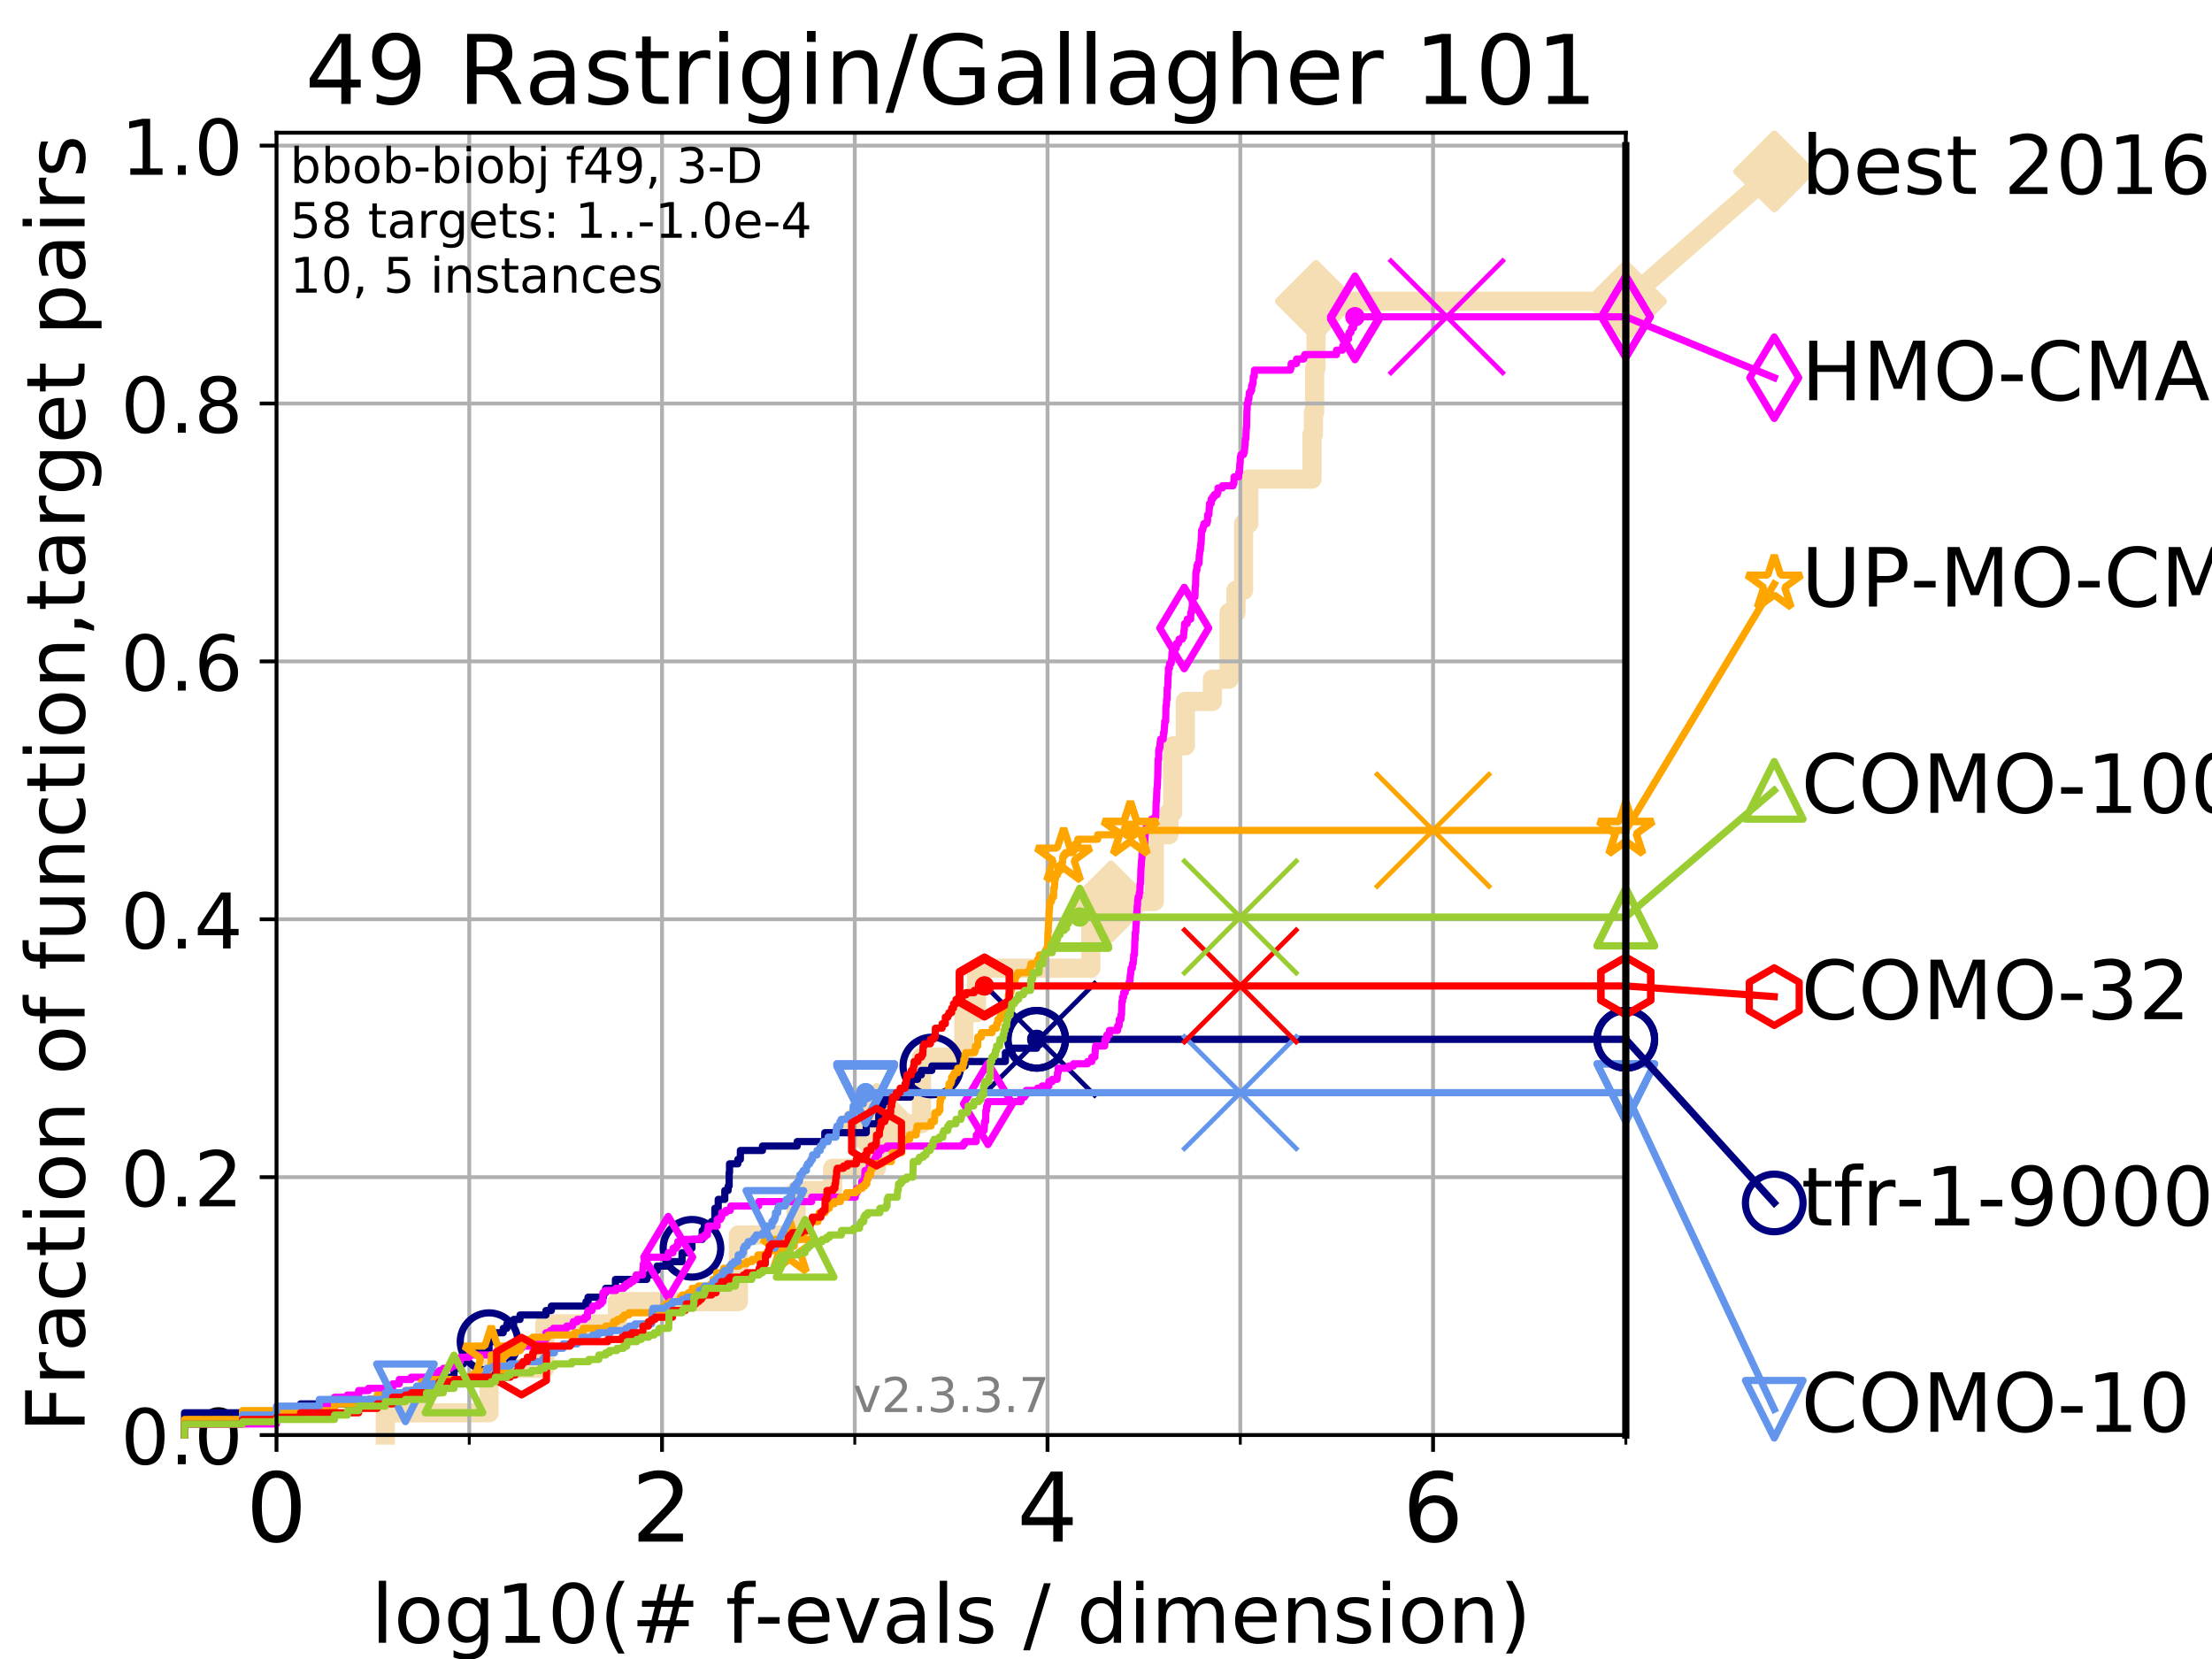 <?xml version="1.0" encoding="utf-8" standalone="no"?>
<!DOCTYPE svg PUBLIC "-//W3C//DTD SVG 1.1//EN"
  "http://www.w3.org/Graphics/SVG/1.1/DTD/svg11.dtd">
<!-- Created with matplotlib (https://matplotlib.org/) -->
<svg height="345.6pt" version="1.1" viewBox="0 0 460.8 345.6" width="460.8pt" xmlns="http://www.w3.org/2000/svg" xmlns:xlink="http://www.w3.org/1999/xlink">
 <defs>
  <style type="text/css">
*{stroke-linecap:butt;stroke-linejoin:round;}
  </style>
 </defs>
 <g id="figure_1">
  <g id="patch_1">
   <path d="M 0 345.6 
L 460.8 345.6 
L 460.8 0 
L 0 0 
z
" style="fill:#ffffff;"/>
  </g>
  <g id="axes_1">
   <g id="patch_2">
    <path d="M 57.6 298.944 
L 338.688 298.944 
L 338.688 27.648 
L 57.6 27.648 
z
" style="fill:#ffffff;"/>
   </g>
   <g id="line2d_1">
    <path d="M 80.259 298.944 
L 80.259 294.313 
L 101.878 294.313 
L 101.878 285.05 
L 113.501 285.05 
L 113.501 275.788 
L 128.611 275.788 
L 128.611 271.157 
L 153.82 271.157 
L 153.82 257.263 
L 165.85 257.263 
L 165.85 248.001 
L 173.448 248.001 
L 173.448 243.37 
L 182.592 243.37 
L 182.592 234.107 
L 191.972 234.107 
L 191.972 220.214 
L 200.783 220.214 
L 200.783 210.951 
L 203.419 210.951 
L 203.419 201.689 
L 227.239 201.689 
L 227.239 192.426 
L 231.427 192.426 
L 231.427 187.795 
L 240.46 187.795 
L 240.46 173.901 
L 243.509 173.901 
L 243.509 169.27 
L 244.29 169.27 
L 244.29 155.377 
L 246.926 155.377 
L 246.926 146.114 
L 252.559 146.114 
L 252.559 141.483 
L 256.032 141.483 
L 256.032 127.589 
L 257.478 127.589 
L 257.478 122.958 
L 259.063 122.958 
L 259.063 109.065 
L 260.139 109.065 
L 260.139 99.802 
L 273.317 99.802 
L 273.317 90.54 
L 273.611 90.54 
L 273.611 85.909 
L 273.864 85.909 
L 273.864 76.646 
L 274.15 76.646 
L 274.15 62.753 
L 338.688 62.753 
" style="fill:none;stroke:#f5deb3;stroke-linecap:square;stroke-width:4;"/>
   </g>
   <g id="line2d_2">
    <defs>
     <path d="M 0 7.778 
L 7.778 0 
L 0 -7.778 
L -7.778 0 
z
" id="m908c866c24" style="stroke:#f5deb3;stroke-linejoin:miter;stroke-width:1.5;"/>
    </defs>
    <g>
     <use style="fill:#f5deb3;stroke:#f5deb3;stroke-linejoin:miter;stroke-width:1.5;" x="182.592" xlink:href="#m908c866c24" y="234.107"/>
     <use style="fill:#f5deb3;stroke:#f5deb3;stroke-linejoin:miter;stroke-width:1.5;" x="231.427" xlink:href="#m908c866c24" y="187.795"/>
     <use style="fill:#f5deb3;stroke:#f5deb3;stroke-linejoin:miter;stroke-width:1.5;" x="274.15" xlink:href="#m908c866c24" y="62.753"/>
     <use style="fill:#f5deb3;stroke:#f5deb3;stroke-linejoin:miter;stroke-width:1.5;" x="274.15" xlink:href="#m908c866c24" y="62.753"/>
     <use style="fill:#f5deb3;stroke:#f5deb3;stroke-linejoin:miter;stroke-width:1.5;" x="338.688" xlink:href="#m908c866c24" y="62.753"/>
    </g>
   </g>
   <g id="line2d_3">
    <path style="fill:none;stroke:#f5deb3;stroke-linecap:square;stroke-width:4;"/>
    <g/>
   </g>
   <g id="line2d_4">
    <path d="M 338.688 62.753 
L 369.608 35.706 
" style="fill:none;stroke:#f5deb3;stroke-linecap:square;stroke-width:4;"/>
    <g>
     <use style="fill:#f5deb3;stroke:#f5deb3;stroke-linejoin:miter;stroke-width:1.5;" x="338.688" xlink:href="#m908c866c24" y="62.753"/>
     <use style="fill:#f5deb3;stroke:#f5deb3;stroke-linejoin:miter;stroke-width:1.5;" x="369.608" xlink:href="#m908c866c24" y="35.706"/>
    </g>
   </g>
   <g id="matplotlib.axis_1">
    <g id="xtick_1">
     <g id="line2d_5">
      <path clip-path="url(#pe683ee049e)" d="M 57.6 298.944 
L 57.6 27.648 
" style="fill:none;stroke:#b0b0b0;stroke-linecap:square;stroke-width:0.8;"/>
     </g>
     <g id="line2d_6">
      <defs>
       <path d="M 0 0 
L 0 3.5 
" id="mab6607c390" style="stroke:#000000;stroke-width:0.8;"/>
      </defs>
      <g>
       <use style="stroke:#000000;stroke-width:0.8;" x="57.6" xlink:href="#mab6607c390" y="298.944"/>
      </g>
     </g>
     <g id="text_1">
      <!-- 0 -->
      <defs>
       <path d="M 31.781 66.406 
Q 24.172 66.406 20.328 58.906 
Q 16.5 51.422 16.5 36.375 
Q 16.5 21.391 20.328 13.891 
Q 24.172 6.391 31.781 6.391 
Q 39.453 6.391 43.281 13.891 
Q 47.125 21.391 47.125 36.375 
Q 47.125 51.422 43.281 58.906 
Q 39.453 66.406 31.781 66.406 
z
M 31.781 74.219 
Q 44.047 74.219 50.516 64.516 
Q 56.984 54.828 56.984 36.375 
Q 56.984 17.969 50.516 8.266 
Q 44.047 -1.422 31.781 -1.422 
Q 19.531 -1.422 13.062 8.266 
Q 6.594 17.969 6.594 36.375 
Q 6.594 54.828 13.062 64.516 
Q 19.531 74.219 31.781 74.219 
z
" id="DejaVuSans-48"/>
      </defs>
      <g transform="translate(51.237 321.141)scale(0.2 -0.2)">
       <use xlink:href="#DejaVuSans-48"/>
      </g>
     </g>
    </g>
    <g id="xtick_2">
     <g id="line2d_7">
      <path clip-path="url(#pe683ee049e)" d="M 137.911 298.944 
L 137.911 27.648 
" style="fill:none;stroke:#b0b0b0;stroke-linecap:square;stroke-width:0.8;"/>
     </g>
     <g id="line2d_8">
      <g>
       <use style="stroke:#000000;stroke-width:0.8;" x="137.911" xlink:href="#mab6607c390" y="298.944"/>
      </g>
     </g>
     <g id="text_2">
      <!-- 2 -->
      <defs>
       <path d="M 19.188 8.297 
L 53.609 8.297 
L 53.609 0 
L 7.328 0 
L 7.328 8.297 
Q 12.938 14.109 22.625 23.891 
Q 32.328 33.688 34.812 36.531 
Q 39.547 41.844 41.422 45.531 
Q 43.312 49.219 43.312 52.781 
Q 43.312 58.594 39.234 62.25 
Q 35.156 65.922 28.609 65.922 
Q 23.969 65.922 18.812 64.312 
Q 13.672 62.703 7.812 59.422 
L 7.812 69.391 
Q 13.766 71.781 18.938 73 
Q 24.125 74.219 28.422 74.219 
Q 39.75 74.219 46.484 68.547 
Q 53.219 62.891 53.219 53.422 
Q 53.219 48.922 51.531 44.891 
Q 49.859 40.875 45.406 35.406 
Q 44.188 33.984 37.641 27.219 
Q 31.109 20.453 19.188 8.297 
z
" id="DejaVuSans-50"/>
      </defs>
      <g transform="translate(131.548 321.141)scale(0.2 -0.2)">
       <use xlink:href="#DejaVuSans-50"/>
      </g>
     </g>
    </g>
    <g id="xtick_3">
     <g id="line2d_9">
      <path clip-path="url(#pe683ee049e)" d="M 218.222 298.944 
L 218.222 27.648 
" style="fill:none;stroke:#b0b0b0;stroke-linecap:square;stroke-width:0.8;"/>
     </g>
     <g id="line2d_10">
      <g>
       <use style="stroke:#000000;stroke-width:0.8;" x="218.222" xlink:href="#mab6607c390" y="298.944"/>
      </g>
     </g>
     <g id="text_3">
      <!-- 4 -->
      <defs>
       <path d="M 37.797 64.312 
L 12.891 25.391 
L 37.797 25.391 
z
M 35.203 72.906 
L 47.609 72.906 
L 47.609 25.391 
L 58.016 25.391 
L 58.016 17.188 
L 47.609 17.188 
L 47.609 0 
L 37.797 0 
L 37.797 17.188 
L 4.891 17.188 
L 4.891 26.703 
z
" id="DejaVuSans-52"/>
      </defs>
      <g transform="translate(211.859 321.141)scale(0.2 -0.2)">
       <use xlink:href="#DejaVuSans-52"/>
      </g>
     </g>
    </g>
    <g id="xtick_4">
     <g id="line2d_11">
      <path clip-path="url(#pe683ee049e)" d="M 298.533 298.944 
L 298.533 27.648 
" style="fill:none;stroke:#b0b0b0;stroke-linecap:square;stroke-width:0.8;"/>
     </g>
     <g id="line2d_12">
      <g>
       <use style="stroke:#000000;stroke-width:0.8;" x="298.533" xlink:href="#mab6607c390" y="298.944"/>
      </g>
     </g>
     <g id="text_4">
      <!-- 6 -->
      <defs>
       <path d="M 33.016 40.375 
Q 26.375 40.375 22.484 35.828 
Q 18.609 31.297 18.609 23.391 
Q 18.609 15.531 22.484 10.953 
Q 26.375 6.391 33.016 6.391 
Q 39.656 6.391 43.531 10.953 
Q 47.406 15.531 47.406 23.391 
Q 47.406 31.297 43.531 35.828 
Q 39.656 40.375 33.016 40.375 
z
M 52.594 71.297 
L 52.594 62.312 
Q 48.875 64.062 45.094 64.984 
Q 41.312 65.922 37.594 65.922 
Q 27.828 65.922 22.672 59.328 
Q 17.531 52.734 16.797 39.406 
Q 19.672 43.656 24.016 45.922 
Q 28.375 48.188 33.594 48.188 
Q 44.578 48.188 50.953 41.516 
Q 57.328 34.859 57.328 23.391 
Q 57.328 12.156 50.688 5.359 
Q 44.047 -1.422 33.016 -1.422 
Q 20.359 -1.422 13.672 8.266 
Q 6.984 17.969 6.984 36.375 
Q 6.984 53.656 15.188 63.938 
Q 23.391 74.219 37.203 74.219 
Q 40.922 74.219 44.703 73.484 
Q 48.484 72.75 52.594 71.297 
z
" id="DejaVuSans-54"/>
      </defs>
      <g transform="translate(292.17 321.141)scale(0.2 -0.2)">
       <use xlink:href="#DejaVuSans-54"/>
      </g>
     </g>
    </g>
    <g id="xtick_5">
     <g id="line2d_13">
      <path clip-path="url(#pe683ee049e)" d="M 97.755 298.944 
L 97.755 27.648 
" style="fill:none;stroke:#b0b0b0;stroke-linecap:square;stroke-width:0.8;"/>
     </g>
     <g id="line2d_14">
      <defs>
       <path d="M 0 0 
L 0 2 
" id="m917d02422f" style="stroke:#000000;stroke-width:0.6;"/>
      </defs>
      <g>
       <use style="stroke:#000000;stroke-width:0.6;" x="97.755" xlink:href="#m917d02422f" y="298.944"/>
      </g>
     </g>
    </g>
    <g id="xtick_6">
     <g id="line2d_15">
      <path clip-path="url(#pe683ee049e)" d="M 178.066 298.944 
L 178.066 27.648 
" style="fill:none;stroke:#b0b0b0;stroke-linecap:square;stroke-width:0.8;"/>
     </g>
     <g id="line2d_16">
      <g>
       <use style="stroke:#000000;stroke-width:0.6;" x="178.066" xlink:href="#m917d02422f" y="298.944"/>
      </g>
     </g>
    </g>
    <g id="xtick_7">
     <g id="line2d_17">
      <path clip-path="url(#pe683ee049e)" d="M 258.377 298.944 
L 258.377 27.648 
" style="fill:none;stroke:#b0b0b0;stroke-linecap:square;stroke-width:0.8;"/>
     </g>
     <g id="line2d_18">
      <g>
       <use style="stroke:#000000;stroke-width:0.6;" x="258.377" xlink:href="#m917d02422f" y="298.944"/>
      </g>
     </g>
    </g>
    <g id="xtick_8">
     <g id="line2d_19">
      <path clip-path="url(#pe683ee049e)" d="M 338.688 298.944 
L 338.688 27.648 
" style="fill:none;stroke:#b0b0b0;stroke-linecap:square;stroke-width:0.8;"/>
     </g>
     <g id="line2d_20">
      <g>
       <use style="stroke:#000000;stroke-width:0.6;" x="338.688" xlink:href="#m917d02422f" y="298.944"/>
      </g>
     </g>
    </g>
    <g id="text_5">
     <!-- log10(# f-evals / dimension) -->
     <defs>
      <path d="M 9.422 75.984 
L 18.406 75.984 
L 18.406 0 
L 9.422 0 
z
" id="DejaVuSans-108"/>
      <path d="M 30.609 48.391 
Q 23.391 48.391 19.188 42.75 
Q 14.984 37.109 14.984 27.297 
Q 14.984 17.484 19.156 11.844 
Q 23.344 6.203 30.609 6.203 
Q 37.797 6.203 41.984 11.859 
Q 46.188 17.531 46.188 27.297 
Q 46.188 37.016 41.984 42.703 
Q 37.797 48.391 30.609 48.391 
z
M 30.609 56 
Q 42.328 56 49.016 48.375 
Q 55.719 40.766 55.719 27.297 
Q 55.719 13.875 49.016 6.219 
Q 42.328 -1.422 30.609 -1.422 
Q 18.844 -1.422 12.172 6.219 
Q 5.516 13.875 5.516 27.297 
Q 5.516 40.766 12.172 48.375 
Q 18.844 56 30.609 56 
z
" id="DejaVuSans-111"/>
      <path d="M 45.406 27.984 
Q 45.406 37.75 41.375 43.109 
Q 37.359 48.484 30.078 48.484 
Q 22.859 48.484 18.828 43.109 
Q 14.797 37.75 14.797 27.984 
Q 14.797 18.266 18.828 12.891 
Q 22.859 7.516 30.078 7.516 
Q 37.359 7.516 41.375 12.891 
Q 45.406 18.266 45.406 27.984 
z
M 54.391 6.781 
Q 54.391 -7.172 48.188 -13.984 
Q 42 -20.797 29.203 -20.797 
Q 24.469 -20.797 20.266 -20.094 
Q 16.062 -19.391 12.109 -17.922 
L 12.109 -9.188 
Q 16.062 -11.328 19.922 -12.344 
Q 23.781 -13.375 27.781 -13.375 
Q 36.625 -13.375 41.016 -8.766 
Q 45.406 -4.156 45.406 5.172 
L 45.406 9.625 
Q 42.625 4.781 38.281 2.391 
Q 33.938 0 27.875 0 
Q 17.828 0 11.672 7.656 
Q 5.516 15.328 5.516 27.984 
Q 5.516 40.672 11.672 48.328 
Q 17.828 56 27.875 56 
Q 33.938 56 38.281 53.609 
Q 42.625 51.219 45.406 46.391 
L 45.406 54.688 
L 54.391 54.688 
z
" id="DejaVuSans-103"/>
      <path d="M 12.406 8.297 
L 28.516 8.297 
L 28.516 63.922 
L 10.984 60.406 
L 10.984 69.391 
L 28.422 72.906 
L 38.281 72.906 
L 38.281 8.297 
L 54.391 8.297 
L 54.391 0 
L 12.406 0 
z
" id="DejaVuSans-49"/>
      <path d="M 31 75.875 
Q 24.469 64.656 21.281 53.656 
Q 18.109 42.672 18.109 31.391 
Q 18.109 20.125 21.312 9.062 
Q 24.516 -2 31 -13.188 
L 23.188 -13.188 
Q 15.875 -1.703 12.234 9.375 
Q 8.594 20.453 8.594 31.391 
Q 8.594 42.281 12.203 53.312 
Q 15.828 64.359 23.188 75.875 
z
" id="DejaVuSans-40"/>
      <path d="M 51.125 44 
L 36.922 44 
L 32.812 27.688 
L 47.125 27.688 
z
M 43.797 71.781 
L 38.719 51.516 
L 52.984 51.516 
L 58.109 71.781 
L 65.922 71.781 
L 60.891 51.516 
L 76.125 51.516 
L 76.125 44 
L 58.984 44 
L 54.984 27.688 
L 70.516 27.688 
L 70.516 20.219 
L 53.078 20.219 
L 48 0 
L 40.188 0 
L 45.219 20.219 
L 30.906 20.219 
L 25.875 0 
L 18.016 0 
L 23.094 20.219 
L 7.719 20.219 
L 7.719 27.688 
L 24.906 27.688 
L 29 44 
L 13.281 44 
L 13.281 51.516 
L 30.906 51.516 
L 35.891 71.781 
z
" id="DejaVuSans-35"/>
      <path id="DejaVuSans-32"/>
      <path d="M 37.109 75.984 
L 37.109 68.5 
L 28.516 68.5 
Q 23.688 68.5 21.797 66.547 
Q 19.922 64.594 19.922 59.516 
L 19.922 54.688 
L 34.719 54.688 
L 34.719 47.703 
L 19.922 47.703 
L 19.922 0 
L 10.891 0 
L 10.891 47.703 
L 2.297 47.703 
L 2.297 54.688 
L 10.891 54.688 
L 10.891 58.5 
Q 10.891 67.625 15.141 71.797 
Q 19.391 75.984 28.609 75.984 
z
" id="DejaVuSans-102"/>
      <path d="M 4.891 31.391 
L 31.203 31.391 
L 31.203 23.391 
L 4.891 23.391 
z
" id="DejaVuSans-45"/>
      <path d="M 56.203 29.594 
L 56.203 25.203 
L 14.891 25.203 
Q 15.484 15.922 20.484 11.062 
Q 25.484 6.203 34.422 6.203 
Q 39.594 6.203 44.453 7.469 
Q 49.312 8.734 54.109 11.281 
L 54.109 2.781 
Q 49.266 0.734 44.188 -0.344 
Q 39.109 -1.422 33.891 -1.422 
Q 20.797 -1.422 13.156 6.188 
Q 5.516 13.812 5.516 26.812 
Q 5.516 40.234 12.766 48.109 
Q 20.016 56 32.328 56 
Q 43.359 56 49.781 48.891 
Q 56.203 41.797 56.203 29.594 
z
M 47.219 32.234 
Q 47.125 39.594 43.094 43.984 
Q 39.062 48.391 32.422 48.391 
Q 24.906 48.391 20.391 44.141 
Q 15.875 39.891 15.188 32.172 
z
" id="DejaVuSans-101"/>
      <path d="M 2.984 54.688 
L 12.5 54.688 
L 29.594 8.797 
L 46.688 54.688 
L 56.203 54.688 
L 35.688 0 
L 23.484 0 
z
" id="DejaVuSans-118"/>
      <path d="M 34.281 27.484 
Q 23.391 27.484 19.188 25 
Q 14.984 22.516 14.984 16.5 
Q 14.984 11.719 18.141 8.906 
Q 21.297 6.109 26.703 6.109 
Q 34.188 6.109 38.703 11.406 
Q 43.219 16.703 43.219 25.484 
L 43.219 27.484 
z
M 52.203 31.203 
L 52.203 0 
L 43.219 0 
L 43.219 8.297 
Q 40.141 3.328 35.547 0.953 
Q 30.953 -1.422 24.312 -1.422 
Q 15.922 -1.422 10.953 3.297 
Q 6 8.016 6 15.922 
Q 6 25.141 12.172 29.828 
Q 18.359 34.516 30.609 34.516 
L 43.219 34.516 
L 43.219 35.406 
Q 43.219 41.609 39.141 45 
Q 35.062 48.391 27.688 48.391 
Q 23 48.391 18.547 47.266 
Q 14.109 46.141 10.016 43.891 
L 10.016 52.203 
Q 14.938 54.109 19.578 55.047 
Q 24.219 56 28.609 56 
Q 40.484 56 46.344 49.844 
Q 52.203 43.703 52.203 31.203 
z
" id="DejaVuSans-97"/>
      <path d="M 44.281 53.078 
L 44.281 44.578 
Q 40.484 46.531 36.375 47.5 
Q 32.281 48.484 27.875 48.484 
Q 21.188 48.484 17.844 46.438 
Q 14.5 44.391 14.5 40.281 
Q 14.5 37.156 16.891 35.375 
Q 19.281 33.594 26.516 31.984 
L 29.594 31.297 
Q 39.156 29.25 43.188 25.516 
Q 47.219 21.781 47.219 15.094 
Q 47.219 7.469 41.188 3.016 
Q 35.156 -1.422 24.609 -1.422 
Q 20.219 -1.422 15.453 -0.562 
Q 10.688 0.297 5.422 2 
L 5.422 11.281 
Q 10.406 8.688 15.234 7.391 
Q 20.062 6.109 24.812 6.109 
Q 31.156 6.109 34.562 8.281 
Q 37.984 10.453 37.984 14.406 
Q 37.984 18.062 35.516 20.016 
Q 33.062 21.969 24.703 23.781 
L 21.578 24.516 
Q 13.234 26.266 9.516 29.906 
Q 5.812 33.547 5.812 39.891 
Q 5.812 47.609 11.281 51.797 
Q 16.75 56 26.812 56 
Q 31.781 56 36.172 55.266 
Q 40.578 54.547 44.281 53.078 
z
" id="DejaVuSans-115"/>
      <path d="M 25.391 72.906 
L 33.688 72.906 
L 8.297 -9.281 
L 0 -9.281 
z
" id="DejaVuSans-47"/>
      <path d="M 45.406 46.391 
L 45.406 75.984 
L 54.391 75.984 
L 54.391 0 
L 45.406 0 
L 45.406 8.203 
Q 42.578 3.328 38.25 0.953 
Q 33.938 -1.422 27.875 -1.422 
Q 17.969 -1.422 11.734 6.484 
Q 5.516 14.406 5.516 27.297 
Q 5.516 40.188 11.734 48.094 
Q 17.969 56 27.875 56 
Q 33.938 56 38.25 53.625 
Q 42.578 51.266 45.406 46.391 
z
M 14.797 27.297 
Q 14.797 17.391 18.875 11.75 
Q 22.953 6.109 30.078 6.109 
Q 37.203 6.109 41.297 11.75 
Q 45.406 17.391 45.406 27.297 
Q 45.406 37.203 41.297 42.844 
Q 37.203 48.484 30.078 48.484 
Q 22.953 48.484 18.875 42.844 
Q 14.797 37.203 14.797 27.297 
z
" id="DejaVuSans-100"/>
      <path d="M 9.422 54.688 
L 18.406 54.688 
L 18.406 0 
L 9.422 0 
z
M 9.422 75.984 
L 18.406 75.984 
L 18.406 64.594 
L 9.422 64.594 
z
" id="DejaVuSans-105"/>
      <path d="M 52 44.188 
Q 55.375 50.25 60.062 53.125 
Q 64.75 56 71.094 56 
Q 79.641 56 84.281 50.016 
Q 88.922 44.047 88.922 33.016 
L 88.922 0 
L 79.891 0 
L 79.891 32.719 
Q 79.891 40.578 77.094 44.375 
Q 74.312 48.188 68.609 48.188 
Q 61.625 48.188 57.562 43.547 
Q 53.516 38.922 53.516 30.906 
L 53.516 0 
L 44.484 0 
L 44.484 32.719 
Q 44.484 40.625 41.703 44.406 
Q 38.922 48.188 33.109 48.188 
Q 26.219 48.188 22.156 43.531 
Q 18.109 38.875 18.109 30.906 
L 18.109 0 
L 9.078 0 
L 9.078 54.688 
L 18.109 54.688 
L 18.109 46.188 
Q 21.188 51.219 25.484 53.609 
Q 29.781 56 35.688 56 
Q 41.656 56 45.828 52.969 
Q 50 49.953 52 44.188 
z
" id="DejaVuSans-109"/>
      <path d="M 54.891 33.016 
L 54.891 0 
L 45.906 0 
L 45.906 32.719 
Q 45.906 40.484 42.875 44.328 
Q 39.844 48.188 33.797 48.188 
Q 26.516 48.188 22.312 43.547 
Q 18.109 38.922 18.109 30.906 
L 18.109 0 
L 9.078 0 
L 9.078 54.688 
L 18.109 54.688 
L 18.109 46.188 
Q 21.344 51.125 25.703 53.562 
Q 30.078 56 35.797 56 
Q 45.219 56 50.047 50.172 
Q 54.891 44.344 54.891 33.016 
z
" id="DejaVuSans-110"/>
      <path d="M 8.016 75.875 
L 15.828 75.875 
Q 23.141 64.359 26.781 53.312 
Q 30.422 42.281 30.422 31.391 
Q 30.422 20.453 26.781 9.375 
Q 23.141 -1.703 15.828 -13.188 
L 8.016 -13.188 
Q 14.5 -2 17.703 9.062 
Q 20.906 20.125 20.906 31.391 
Q 20.906 42.672 17.703 53.656 
Q 14.5 64.656 8.016 75.875 
z
" id="DejaVuSans-41"/>
     </defs>
     <g transform="translate(77.303 342.218)scale(0.17 -0.17)">
      <use xlink:href="#DejaVuSans-108"/>
      <use x="27.783" xlink:href="#DejaVuSans-111"/>
      <use x="88.965" xlink:href="#DejaVuSans-103"/>
      <use x="152.441" xlink:href="#DejaVuSans-49"/>
      <use x="216.064" xlink:href="#DejaVuSans-48"/>
      <use x="279.688" xlink:href="#DejaVuSans-40"/>
      <use x="318.701" xlink:href="#DejaVuSans-35"/>
      <use x="402.49" xlink:href="#DejaVuSans-32"/>
      <use x="434.277" xlink:href="#DejaVuSans-102"/>
      <use x="469.404" xlink:href="#DejaVuSans-45"/>
      <use x="505.488" xlink:href="#DejaVuSans-101"/>
      <use x="567.012" xlink:href="#DejaVuSans-118"/>
      <use x="626.191" xlink:href="#DejaVuSans-97"/>
      <use x="687.471" xlink:href="#DejaVuSans-108"/>
      <use x="715.254" xlink:href="#DejaVuSans-115"/>
      <use x="767.354" xlink:href="#DejaVuSans-32"/>
      <use x="799.141" xlink:href="#DejaVuSans-47"/>
      <use x="832.832" xlink:href="#DejaVuSans-32"/>
      <use x="864.619" xlink:href="#DejaVuSans-100"/>
      <use x="928.096" xlink:href="#DejaVuSans-105"/>
      <use x="955.879" xlink:href="#DejaVuSans-109"/>
      <use x="1053.291" xlink:href="#DejaVuSans-101"/>
      <use x="1114.814" xlink:href="#DejaVuSans-110"/>
      <use x="1178.193" xlink:href="#DejaVuSans-115"/>
      <use x="1230.293" xlink:href="#DejaVuSans-105"/>
      <use x="1258.076" xlink:href="#DejaVuSans-111"/>
      <use x="1319.258" xlink:href="#DejaVuSans-110"/>
      <use x="1382.637" xlink:href="#DejaVuSans-41"/>
     </g>
    </g>
   </g>
   <g id="matplotlib.axis_2">
    <g id="ytick_1">
     <g id="line2d_21">
      <path clip-path="url(#pe683ee049e)" d="M 57.6 298.944 
L 338.688 298.944 
" style="fill:none;stroke:#b0b0b0;stroke-linecap:square;stroke-width:0.8;"/>
     </g>
     <g id="line2d_22">
      <defs>
       <path d="M 0 0 
L -3.5 0 
" id="m65e942893b" style="stroke:#000000;stroke-width:0.8;"/>
      </defs>
      <g>
       <use style="stroke:#000000;stroke-width:0.8;" x="57.6" xlink:href="#m65e942893b" y="298.944"/>
      </g>
     </g>
     <g id="text_6">
      <!-- 0.0 -->
      <defs>
       <path d="M 10.688 12.406 
L 21 12.406 
L 21 0 
L 10.688 0 
z
" id="DejaVuSans-46"/>
      </defs>
      <g transform="translate(25.155 305.023)scale(0.16 -0.16)">
       <use xlink:href="#DejaVuSans-48"/>
       <use x="63.623" xlink:href="#DejaVuSans-46"/>
       <use x="95.41" xlink:href="#DejaVuSans-48"/>
      </g>
     </g>
    </g>
    <g id="ytick_2">
     <g id="line2d_23">
      <path clip-path="url(#pe683ee049e)" d="M 57.6 245.222 
L 338.688 245.222 
" style="fill:none;stroke:#b0b0b0;stroke-linecap:square;stroke-width:0.8;"/>
     </g>
     <g id="line2d_24">
      <g>
       <use style="stroke:#000000;stroke-width:0.8;" x="57.6" xlink:href="#m65e942893b" y="245.222"/>
      </g>
     </g>
     <g id="text_7">
      <!-- 0.2 -->
      <g transform="translate(25.155 251.301)scale(0.16 -0.16)">
       <use xlink:href="#DejaVuSans-48"/>
       <use x="63.623" xlink:href="#DejaVuSans-46"/>
       <use x="95.41" xlink:href="#DejaVuSans-50"/>
      </g>
     </g>
    </g>
    <g id="ytick_3">
     <g id="line2d_25">
      <path clip-path="url(#pe683ee049e)" d="M 57.6 191.5 
L 338.688 191.5 
" style="fill:none;stroke:#b0b0b0;stroke-linecap:square;stroke-width:0.8;"/>
     </g>
     <g id="line2d_26">
      <g>
       <use style="stroke:#000000;stroke-width:0.8;" x="57.6" xlink:href="#m65e942893b" y="191.5"/>
      </g>
     </g>
     <g id="text_8">
      <!-- 0.4 -->
      <g transform="translate(25.155 197.579)scale(0.16 -0.16)">
       <use xlink:href="#DejaVuSans-48"/>
       <use x="63.623" xlink:href="#DejaVuSans-46"/>
       <use x="95.41" xlink:href="#DejaVuSans-52"/>
      </g>
     </g>
    </g>
    <g id="ytick_4">
     <g id="line2d_27">
      <path clip-path="url(#pe683ee049e)" d="M 57.6 137.778 
L 338.688 137.778 
" style="fill:none;stroke:#b0b0b0;stroke-linecap:square;stroke-width:0.8;"/>
     </g>
     <g id="line2d_28">
      <g>
       <use style="stroke:#000000;stroke-width:0.8;" x="57.6" xlink:href="#m65e942893b" y="137.778"/>
      </g>
     </g>
     <g id="text_9">
      <!-- 0.6 -->
      <g transform="translate(25.155 143.857)scale(0.16 -0.16)">
       <use xlink:href="#DejaVuSans-48"/>
       <use x="63.623" xlink:href="#DejaVuSans-46"/>
       <use x="95.41" xlink:href="#DejaVuSans-54"/>
      </g>
     </g>
    </g>
    <g id="ytick_5">
     <g id="line2d_29">
      <path clip-path="url(#pe683ee049e)" d="M 57.6 84.056 
L 338.688 84.056 
" style="fill:none;stroke:#b0b0b0;stroke-linecap:square;stroke-width:0.8;"/>
     </g>
     <g id="line2d_30">
      <g>
       <use style="stroke:#000000;stroke-width:0.8;" x="57.6" xlink:href="#m65e942893b" y="84.056"/>
      </g>
     </g>
     <g id="text_10">
      <!-- 0.8 -->
      <defs>
       <path d="M 31.781 34.625 
Q 24.75 34.625 20.719 30.859 
Q 16.703 27.094 16.703 20.516 
Q 16.703 13.922 20.719 10.156 
Q 24.75 6.391 31.781 6.391 
Q 38.812 6.391 42.859 10.172 
Q 46.922 13.969 46.922 20.516 
Q 46.922 27.094 42.891 30.859 
Q 38.875 34.625 31.781 34.625 
z
M 21.922 38.812 
Q 15.578 40.375 12.031 44.719 
Q 8.5 49.078 8.5 55.328 
Q 8.5 64.062 14.719 69.141 
Q 20.953 74.219 31.781 74.219 
Q 42.672 74.219 48.875 69.141 
Q 55.078 64.062 55.078 55.328 
Q 55.078 49.078 51.531 44.719 
Q 48 40.375 41.703 38.812 
Q 48.828 37.156 52.797 32.312 
Q 56.781 27.484 56.781 20.516 
Q 56.781 9.906 50.312 4.234 
Q 43.844 -1.422 31.781 -1.422 
Q 19.734 -1.422 13.25 4.234 
Q 6.781 9.906 6.781 20.516 
Q 6.781 27.484 10.781 32.312 
Q 14.797 37.156 21.922 38.812 
z
M 18.312 54.391 
Q 18.312 48.734 21.844 45.562 
Q 25.391 42.391 31.781 42.391 
Q 38.141 42.391 41.719 45.562 
Q 45.312 48.734 45.312 54.391 
Q 45.312 60.062 41.719 63.234 
Q 38.141 66.406 31.781 66.406 
Q 25.391 66.406 21.844 63.234 
Q 18.312 60.062 18.312 54.391 
z
" id="DejaVuSans-56"/>
      </defs>
      <g transform="translate(25.155 90.135)scale(0.16 -0.16)">
       <use xlink:href="#DejaVuSans-48"/>
       <use x="63.623" xlink:href="#DejaVuSans-46"/>
       <use x="95.41" xlink:href="#DejaVuSans-56"/>
      </g>
     </g>
    </g>
    <g id="ytick_6">
     <g id="line2d_31">
      <path clip-path="url(#pe683ee049e)" d="M 57.6 30.334 
L 338.688 30.334 
" style="fill:none;stroke:#b0b0b0;stroke-linecap:square;stroke-width:0.8;"/>
     </g>
     <g id="line2d_32">
      <g>
       <use style="stroke:#000000;stroke-width:0.8;" x="57.6" xlink:href="#m65e942893b" y="30.334"/>
      </g>
     </g>
     <g id="text_11">
      <!-- 1.0 -->
      <g transform="translate(25.155 36.413)scale(0.16 -0.16)">
       <use xlink:href="#DejaVuSans-49"/>
       <use x="63.623" xlink:href="#DejaVuSans-46"/>
       <use x="95.41" xlink:href="#DejaVuSans-48"/>
      </g>
     </g>
    </g>
    <g id="text_12">
     <!-- Fraction of function,target pairs -->
     <defs>
      <path d="M 9.812 72.906 
L 51.703 72.906 
L 51.703 64.594 
L 19.672 64.594 
L 19.672 43.109 
L 48.578 43.109 
L 48.578 34.812 
L 19.672 34.812 
L 19.672 0 
L 9.812 0 
z
" id="DejaVuSans-70"/>
      <path d="M 41.109 46.297 
Q 39.594 47.172 37.812 47.578 
Q 36.031 48 33.891 48 
Q 26.266 48 22.188 43.047 
Q 18.109 38.094 18.109 28.812 
L 18.109 0 
L 9.078 0 
L 9.078 54.688 
L 18.109 54.688 
L 18.109 46.188 
Q 20.953 51.172 25.484 53.578 
Q 30.031 56 36.531 56 
Q 37.453 56 38.578 55.875 
Q 39.703 55.766 41.062 55.516 
z
" id="DejaVuSans-114"/>
      <path d="M 48.781 52.594 
L 48.781 44.188 
Q 44.969 46.297 41.141 47.344 
Q 37.312 48.391 33.406 48.391 
Q 24.656 48.391 19.812 42.844 
Q 14.984 37.312 14.984 27.297 
Q 14.984 17.281 19.812 11.734 
Q 24.656 6.203 33.406 6.203 
Q 37.312 6.203 41.141 7.25 
Q 44.969 8.297 48.781 10.406 
L 48.781 2.094 
Q 45.016 0.344 40.984 -0.531 
Q 36.969 -1.422 32.422 -1.422 
Q 20.062 -1.422 12.781 6.344 
Q 5.516 14.109 5.516 27.297 
Q 5.516 40.672 12.859 48.328 
Q 20.219 56 33.016 56 
Q 37.156 56 41.109 55.141 
Q 45.062 54.297 48.781 52.594 
z
" id="DejaVuSans-99"/>
      <path d="M 18.312 70.219 
L 18.312 54.688 
L 36.812 54.688 
L 36.812 47.703 
L 18.312 47.703 
L 18.312 18.016 
Q 18.312 11.328 20.141 9.422 
Q 21.969 7.516 27.594 7.516 
L 36.812 7.516 
L 36.812 0 
L 27.594 0 
Q 17.188 0 13.234 3.875 
Q 9.281 7.766 9.281 18.016 
L 9.281 47.703 
L 2.688 47.703 
L 2.688 54.688 
L 9.281 54.688 
L 9.281 70.219 
z
" id="DejaVuSans-116"/>
      <path d="M 8.5 21.578 
L 8.5 54.688 
L 17.484 54.688 
L 17.484 21.922 
Q 17.484 14.156 20.5 10.266 
Q 23.531 6.391 29.594 6.391 
Q 36.859 6.391 41.078 11.031 
Q 45.312 15.672 45.312 23.688 
L 45.312 54.688 
L 54.297 54.688 
L 54.297 0 
L 45.312 0 
L 45.312 8.406 
Q 42.047 3.422 37.719 1 
Q 33.406 -1.422 27.688 -1.422 
Q 18.266 -1.422 13.375 4.438 
Q 8.5 10.297 8.5 21.578 
z
M 31.109 56 
z
" id="DejaVuSans-117"/>
      <path d="M 11.719 12.406 
L 22.016 12.406 
L 22.016 4 
L 14.016 -11.625 
L 7.719 -11.625 
L 11.719 4 
z
" id="DejaVuSans-44"/>
      <path d="M 18.109 8.203 
L 18.109 -20.797 
L 9.078 -20.797 
L 9.078 54.688 
L 18.109 54.688 
L 18.109 46.391 
Q 20.953 51.266 25.266 53.625 
Q 29.594 56 35.594 56 
Q 45.562 56 51.781 48.094 
Q 58.016 40.188 58.016 27.297 
Q 58.016 14.406 51.781 6.484 
Q 45.562 -1.422 35.594 -1.422 
Q 29.594 -1.422 25.266 0.953 
Q 20.953 3.328 18.109 8.203 
z
M 48.688 27.297 
Q 48.688 37.203 44.609 42.844 
Q 40.531 48.484 33.406 48.484 
Q 26.266 48.484 22.188 42.844 
Q 18.109 37.203 18.109 27.297 
Q 18.109 17.391 22.188 11.75 
Q 26.266 6.109 33.406 6.109 
Q 40.531 6.109 44.609 11.75 
Q 48.688 17.391 48.688 27.297 
z
" id="DejaVuSans-112"/>
     </defs>
     <g transform="translate(17.62 298.435)rotate(-90)scale(0.17 -0.17)">
      <use xlink:href="#DejaVuSans-70"/>
      <use x="57.41" xlink:href="#DejaVuSans-114"/>
      <use x="98.523" xlink:href="#DejaVuSans-97"/>
      <use x="159.803" xlink:href="#DejaVuSans-99"/>
      <use x="214.783" xlink:href="#DejaVuSans-116"/>
      <use x="253.992" xlink:href="#DejaVuSans-105"/>
      <use x="281.775" xlink:href="#DejaVuSans-111"/>
      <use x="342.957" xlink:href="#DejaVuSans-110"/>
      <use x="406.336" xlink:href="#DejaVuSans-32"/>
      <use x="438.123" xlink:href="#DejaVuSans-111"/>
      <use x="499.305" xlink:href="#DejaVuSans-102"/>
      <use x="534.51" xlink:href="#DejaVuSans-32"/>
      <use x="566.297" xlink:href="#DejaVuSans-102"/>
      <use x="601.502" xlink:href="#DejaVuSans-117"/>
      <use x="664.881" xlink:href="#DejaVuSans-110"/>
      <use x="728.26" xlink:href="#DejaVuSans-99"/>
      <use x="783.24" xlink:href="#DejaVuSans-116"/>
      <use x="822.449" xlink:href="#DejaVuSans-105"/>
      <use x="850.232" xlink:href="#DejaVuSans-111"/>
      <use x="911.414" xlink:href="#DejaVuSans-110"/>
      <use x="974.793" xlink:href="#DejaVuSans-44"/>
      <use x="1006.58" xlink:href="#DejaVuSans-116"/>
      <use x="1045.789" xlink:href="#DejaVuSans-97"/>
      <use x="1107.068" xlink:href="#DejaVuSans-114"/>
      <use x="1148.166" xlink:href="#DejaVuSans-103"/>
      <use x="1211.643" xlink:href="#DejaVuSans-101"/>
      <use x="1273.166" xlink:href="#DejaVuSans-116"/>
      <use x="1312.375" xlink:href="#DejaVuSans-32"/>
      <use x="1344.162" xlink:href="#DejaVuSans-112"/>
      <use x="1407.639" xlink:href="#DejaVuSans-97"/>
      <use x="1468.918" xlink:href="#DejaVuSans-105"/>
      <use x="1496.701" xlink:href="#DejaVuSans-114"/>
      <use x="1537.814" xlink:href="#DejaVuSans-115"/>
     </g>
    </g>
   </g>
   <g id="line2d_33">
    <defs>
     <path d="M 0 1.5 
C 0.398 1.5 0.779 1.342 1.061 1.061 
C 1.342 0.779 1.5 0.398 1.5 0 
C 1.5 -0.398 1.342 -0.779 1.061 -1.061 
C 0.779 -1.342 0.398 -1.5 0 -1.5 
C -0.398 -1.5 -0.779 -1.342 -1.061 -1.061 
C -1.342 -0.779 -1.5 -0.398 -1.5 0 
C -1.5 0.398 -1.342 0.779 -1.061 1.061 
C -0.779 1.342 -0.398 1.5 0 1.5 
z
" id="md8c131dea3" style="stroke:#f5deb3;"/>
    </defs>
    <g>
     <use style="fill:#f5deb3;stroke:#f5deb3;" x="274.15" xlink:href="#md8c131dea3" y="62.753"/>
     <use style="fill:#f5deb3;stroke:#f5deb3;" x="274.15" xlink:href="#md8c131dea3" y="62.753"/>
    </g>
   </g>
   <g id="line2d_34">
    <defs>
     <path d="M 0 1.5 
C 0.398 1.5 0.779 1.342 1.061 1.061 
C 1.342 0.779 1.5 0.398 1.5 0 
C 1.5 -0.398 1.342 -0.779 1.061 -1.061 
C 0.779 -1.342 0.398 -1.5 0 -1.5 
C -0.398 -1.5 -0.779 -1.342 -1.061 -1.061 
C -1.342 -0.779 -1.5 -0.398 -1.5 0 
C -1.5 0.398 -1.342 0.779 -1.061 1.061 
C -0.779 1.342 -0.398 1.5 0 1.5 
z
" id="m5a4d5891de" style="stroke:#000080;"/>
    </defs>
    <g>
     <use style="fill:#000080;stroke:#000080;" x="215.967" xlink:href="#m5a4d5891de" y="216.509"/>
     <use style="fill:#000080;stroke:#000080;" x="215.967" xlink:href="#m5a4d5891de" y="216.509"/>
    </g>
   </g>
   <g id="line2d_35">
    <path d="M 38.441 298.944 
L 38.441 294.313 
L 57.6 294.313 
L 57.6 293.387 
L 62.617 293.387 
L 62.617 292.46 
L 76.759 292.46 
L 76.759 291.534 
L 80.259 291.534 
L 80.259 290.608 
L 85.667 290.608 
L 85.667 289.682 
L 89.79 289.682 
L 89.79 286.903 
L 94.576 286.903 
L 94.576 285.05 
L 95.918 285.05 
L 95.918 284.124 
L 96.552 284.124 
L 96.552 281.345 
L 101.878 281.345 
L 101.878 279.493 
L 102.772 279.493 
L 102.772 277.64 
L 104.826 277.64 
L 104.826 276.714 
L 105.585 276.714 
L 105.585 275.788 
L 107.009 275.788 
L 107.009 274.862 
L 108.326 274.862 
L 108.326 273.935 
L 113.735 273.935 
L 113.735 273.009 
L 114.86 273.009 
L 114.86 272.083 
L 122.076 272.083 
L 122.076 271.157 
L 122.503 271.157 
L 122.503 270.231 
L 125.706 270.231 
L 125.706 269.304 
L 126.168 269.304 
L 126.168 268.378 
L 128.21 268.378 
L 128.21 266.526 
L 134.731 266.526 
L 134.731 265.599 
L 135.549 265.599 
L 135.549 264.673 
L 136.894 264.673 
L 136.894 263.747 
L 139.253 263.747 
L 139.253 262.821 
L 142.079 262.821 
L 142.079 260.968 
L 143.57 260.968 
L 143.57 260.042 
L 144.148 260.042 
L 144.148 258.189 
L 146.288 258.189 
L 146.288 256.337 
L 146.714 256.337 
L 146.714 255.411 
L 148.194 255.411 
L 148.194 254.484 
L 148.92 254.484 
L 148.92 251.706 
L 149.617 251.706 
L 149.617 249.853 
L 150.988 249.853 
L 150.988 248.001 
L 151.687 248.001 
L 151.687 247.075 
L 151.897 247.075 
L 151.897 244.296 
L 151.975 244.296 
L 151.975 242.443 
L 153.703 242.443 
L 153.703 241.517 
L 154.236 241.517 
L 154.236 239.665 
L 158.837 239.665 
L 158.837 238.738 
L 166.071 238.738 
L 166.071 237.812 
L 171.821 237.812 
L 171.821 235.96 
L 180.458 235.96 
L 180.458 234.107 
L 183.061 234.107 
L 183.061 232.255 
L 183.339 232.255 
L 183.339 230.402 
L 183.909 230.402 
L 183.909 229.476 
L 184.606 229.476 
L 184.606 228.55 
L 189.638 228.55 
L 189.638 226.697 
L 189.808 226.697 
L 189.808 224.845 
L 191.129 224.845 
L 191.129 223.918 
L 191.924 223.918 
L 191.924 222.992 
L 194.122 222.992 
L 194.122 222.066 
L 201.039 222.066 
L 201.039 221.14 
L 209.439 221.14 
L 209.439 219.287 
L 210.813 219.287 
L 210.813 218.361 
L 215.967 218.361 
L 215.967 216.509 
L 338.688 216.509 
" style="fill:none;stroke:#000080;stroke-linecap:square;stroke-width:1.5;"/>
   </g>
   <g id="line2d_36">
    <defs>
     <path d="M 0 6 
C 1.591 6 3.117 5.368 4.243 4.243 
C 5.368 3.117 6 1.591 6 0 
C 6 -1.591 5.368 -3.117 4.243 -4.243 
C 3.117 -5.368 1.591 -6 0 -6 
C -1.591 -6 -3.117 -5.368 -4.243 -4.243 
C -5.368 -3.117 -6 -1.591 -6 0 
C -6 1.591 -5.368 3.117 -4.243 4.243 
C -3.117 5.368 -1.591 6 0 6 
z
" id="m1c26c0c775" style="stroke:#000080;stroke-width:1.5;"/>
    </defs>
    <g>
     <use style="fill-opacity:0;stroke:#000080;stroke-width:1.5;" x="101.878" xlink:href="#m1c26c0c775" y="279.493"/>
     <use style="fill-opacity:0;stroke:#000080;stroke-width:1.5;" x="144.148" xlink:href="#m1c26c0c775" y="260.042"/>
     <use style="fill-opacity:0;stroke:#000080;stroke-width:1.5;" x="194.122" xlink:href="#m1c26c0c775" y="222.066"/>
     <use style="fill-opacity:0;stroke:#000080;stroke-width:1.5;" x="215.967" xlink:href="#m1c26c0c775" y="216.509"/>
     <use style="fill-opacity:0;stroke:#000080;stroke-width:1.5;" x="215.967" xlink:href="#m1c26c0c775" y="216.509"/>
     <use style="fill-opacity:0;stroke:#000080;stroke-width:1.5;" x="338.688" xlink:href="#m1c26c0c775" y="216.509"/>
    </g>
   </g>
   <g id="line2d_37">
    <path style="fill:none;stroke:#000080;stroke-linecap:square;stroke-width:1.5;"/>
    <g/>
   </g>
   <g id="line2d_38">
    <path clip-path="url(#pe683ee049e)" d="M 216.386 216.509 
" style="fill:none;stroke:#000080;stroke-linecap:square;stroke-width:1.5;"/>
    <defs>
     <path d="M -12 12 
L 12 -12 
M -12 -12 
L 12 12 
" id="m03d382f47e" style="stroke:#000080;"/>
    </defs>
    <g clip-path="url(#pe683ee049e)">
     <use style="fill:#000080;stroke:#000080;" x="216.386" xlink:href="#m03d382f47e" y="216.509"/>
    </g>
   </g>
   <g id="line2d_39">
    <defs>
     <path d="M 0 1.5 
C 0.398 1.5 0.779 1.342 1.061 1.061 
C 1.342 0.779 1.5 0.398 1.5 0 
C 1.5 -0.398 1.342 -0.779 1.061 -1.061 
C 0.779 -1.342 0.398 -1.5 0 -1.5 
C -0.398 -1.5 -0.779 -1.342 -1.061 -1.061 
C -1.342 -0.779 -1.5 -0.398 -1.5 0 
C -1.5 0.398 -1.342 0.779 -1.061 1.061 
C -0.779 1.342 -0.398 1.5 0 1.5 
z
" id="m0e20ac7b04" style="stroke:#ff00ff;"/>
    </defs>
    <g>
     <use style="fill:#ff00ff;stroke:#ff00ff;" x="282.263" xlink:href="#m0e20ac7b04" y="65.994"/>
     <use style="fill:#ff00ff;stroke:#ff00ff;" x="282.263" xlink:href="#m0e20ac7b04" y="65.994"/>
    </g>
   </g>
   <g id="line2d_40">
    <path d="M 38.441 298.944 
L 38.441 296.628 
L 57.6 296.628 
L 57.6 294.313 
L 62.617 294.313 
L 62.617 293.85 
L 66.508 293.85 
L 66.508 292.923 
L 69.688 292.923 
L 69.688 291.071 
L 72.376 291.071 
L 72.376 290.608 
L 74.705 290.608 
L 74.705 289.682 
L 76.759 289.682 
L 76.759 289.218 
L 81.776 289.218 
L 81.776 288.292 
L 83.172 288.292 
L 83.172 287.366 
L 85.667 287.366 
L 85.667 286.903 
L 89.79 286.903 
L 89.79 286.44 
L 90.684 286.44 
L 90.684 285.977 
L 91.535 285.977 
L 91.535 285.514 
L 92.347 285.514 
L 92.347 285.05 
L 93.864 285.05 
L 93.864 284.587 
L 94.576 284.587 
L 94.576 283.661 
L 95.918 283.661 
L 95.918 282.735 
L 97.755 282.735 
L 97.755 282.272 
L 103.203 282.272 
L 103.203 281.809 
L 103.623 281.809 
L 103.623 281.345 
L 105.585 281.345 
L 105.585 280.882 
L 108.64 280.882 
L 108.64 280.419 
L 110.694 280.419 
L 110.694 279.956 
L 112.281 279.956 
L 112.281 279.03 
L 113.735 279.03 
L 113.735 277.64 
L 114.641 277.64 
L 114.641 277.177 
L 115.291 277.177 
L 115.291 276.714 
L 118.04 276.714 
L 118.04 276.251 
L 119.267 276.251 
L 119.267 275.788 
L 119.436 275.788 
L 119.436 275.325 
L 120.255 275.325 
L 120.255 274.862 
L 121.785 274.862 
L 121.785 274.399 
L 122.362 274.399 
L 122.362 273.472 
L 122.503 273.472 
L 122.503 273.009 
L 123.327 273.009 
L 123.327 272.546 
L 123.461 272.546 
L 123.461 272.083 
L 124.62 272.083 
L 124.62 271.62 
L 125.232 271.62 
L 125.232 271.157 
L 125.589 271.157 
L 125.589 269.304 
L 126.054 269.304 
L 126.054 268.841 
L 128.311 268.841 
L 128.311 268.378 
L 129.945 268.378 
L 129.945 267.915 
L 130.488 267.915 
L 130.488 267.452 
L 131.185 267.452 
L 131.185 266.989 
L 131.856 266.989 
L 131.856 266.526 
L 132.502 266.526 
L 132.502 265.599 
L 133.873 265.599 
L 133.947 264.21 
L 134.019 264.21 
L 134.019 263.284 
L 134.236 263.284 
L 134.236 262.357 
L 134.591 262.357 
L 134.591 261.894 
L 139.199 261.894 
L 139.199 260.968 
L 140.196 260.968 
L 140.196 260.042 
L 140.847 260.042 
L 140.847 259.579 
L 141.187 259.579 
L 141.187 258.653 
L 142.753 258.653 
L 142.753 258.189 
L 145.961 258.189 
L 145.961 257.726 
L 146.784 257.726 
L 146.784 257.263 
L 147.369 257.263 
L 147.369 256.337 
L 147.537 256.337 
L 147.537 255.411 
L 149.408 255.411 
L 149.408 254.021 
L 150.086 254.021 
L 150.086 253.558 
L 150.344 253.558 
L 150.344 252.632 
L 151.179 252.632 
L 151.179 252.169 
L 152.104 252.169 
L 152.104 251.706 
L 152.233 251.706 
L 152.233 251.243 
L 158.031 251.243 
L 158.086 250.316 
L 169.09 250.316 
L 169.09 249.39 
L 178.171 249.39 
L 178.28 248.464 
L 178.531 248.464 
L 178.531 247.538 
L 179.516 247.538 
L 179.516 246.148 
L 179.996 246.148 
L 179.996 245.685 
L 180.12 245.685 
L 180.198 243.833 
L 181.051 243.833 
L 181.051 242.906 
L 181.658 242.906 
L 181.658 242.443 
L 182.138 242.443 
L 182.138 241.517 
L 182.344 241.517 
L 182.344 241.054 
L 182.561 241.054 
L 182.561 240.591 
L 183.031 240.591 
L 183.031 239.665 
L 183.624 239.665 
L 183.624 239.201 
L 184.789 239.201 
L 184.789 238.738 
L 200.644 238.738 
L 200.644 238.275 
L 201.009 238.275 
L 201.009 237.812 
L 203.353 237.812 
L 203.396 236.423 
L 203.825 236.423 
L 203.825 235.496 
L 205.016 235.496 
L 205.103 233.644 
L 205.328 233.644 
L 205.37 231.328 
L 205.527 231.328 
L 205.527 230.402 
L 205.698 230.402 
L 205.698 229.939 
L 205.815 229.939 
L 205.815 229.476 
L 212.678 229.476 
L 212.678 228.55 
L 213.411 228.55 
L 213.411 228.087 
L 213.771 228.087 
L 213.771 227.16 
L 216.116 227.16 
L 216.116 226.697 
L 217.066 226.697 
L 217.066 226.234 
L 218.499 226.234 
L 218.499 225.308 
L 219.203 225.308 
L 219.203 224.845 
L 220.22 224.845 
L 220.298 223.455 
L 220.433 223.455 
L 220.433 222.529 
L 222.633 222.529 
L 222.633 222.066 
L 223.621 222.066 
L 223.621 221.603 
L 226.564 221.603 
L 226.564 221.14 
L 227.449 221.14 
L 227.449 220.214 
L 228.098 220.214 
L 228.172 218.361 
L 228.245 218.361 
L 228.245 217.898 
L 230.137 217.898 
L 230.193 216.509 
L 230.586 216.509 
L 230.586 215.582 
L 231.105 215.582 
L 231.105 214.656 
L 232.826 214.656 
L 232.826 213.73 
L 233.129 213.73 
L 233.18 212.34 
L 233.512 212.34 
L 233.512 211.414 
L 233.627 211.414 
L 233.712 208.635 
L 233.837 208.635 
L 233.837 207.709 
L 234.069 207.709 
L 234.069 206.783 
L 234.409 206.783 
L 234.409 205.857 
L 234.872 205.857 
L 234.872 205.394 
L 235.248 205.394 
L 235.252 204.467 
L 235.372 204.467 
L 235.457 203.078 
L 235.515 203.078 
L 235.624 201.689 
L 235.889 201.689 
L 235.889 200.762 
L 236.059 200.762 
L 236.162 199.373 
L 236.171 199.373 
L 236.171 198.91 
L 236.32 198.91 
L 236.425 195.668 
L 236.478 195.668 
L 236.491 194.279 
L 236.595 194.279 
L 236.654 192.426 
L 236.713 192.426 
L 236.81 190.111 
L 236.84 190.111 
L 236.903 188.721 
L 236.952 188.721 
L 237.009 187.332 
L 237.072 187.332 
L 237.072 186.869 
L 237.275 186.869 
L 237.346 185.943 
L 237.45 185.943 
L 237.506 184.09 
L 237.586 184.09 
L 237.687 180.848 
L 237.714 180.848 
L 237.823 178.996 
L 237.858 178.996 
L 237.944 177.606 
L 238.087 177.606 
L 238.087 176.68 
L 238.346 176.68 
L 238.372 175.754 
L 238.467 175.754 
L 238.57 173.438 
L 238.69 173.438 
L 238.69 172.975 
L 238.808 172.975 
L 238.808 172.049 
L 239.489 172.049 
L 239.496 171.123 
L 239.873 171.123 
L 239.873 170.66 
L 240.535 170.66 
L 240.535 170.196 
L 240.763 170.196 
L 240.862 166.955 
L 240.908 166.955 
L 241.009 164.176 
L 241.071 164.176 
L 241.173 161.86 
L 241.185 161.86 
L 241.257 158.155 
L 241.366 158.155 
L 241.377 156.303 
L 241.482 156.303 
L 241.482 155.84 
L 241.603 155.84 
L 241.707 154.45 
L 241.766 154.45 
L 241.766 153.987 
L 242.322 153.987 
L 242.397 152.598 
L 242.509 152.598 
L 242.573 151.209 
L 242.625 151.209 
L 242.625 150.282 
L 242.829 150.282 
L 242.892 147.04 
L 242.967 147.04 
L 243.032 145.651 
L 243.123 145.651 
L 243.154 143.336 
L 243.256 143.336 
L 243.349 140.557 
L 243.404 140.557 
L 243.409 139.167 
L 243.628 139.167 
L 243.628 138.241 
L 243.96 138.241 
L 244.049 137.315 
L 244.085 137.315 
L 244.162 135.926 
L 244.685 135.926 
L 244.685 134.999 
L 245.058 134.999 
L 245.058 134.073 
L 245.492 134.073 
L 245.492 133.61 
L 245.635 133.61 
L 245.635 133.147 
L 246.315 133.147 
L 246.315 132.684 
L 246.554 132.684 
L 246.645 131.294 
L 246.698 131.294 
L 246.777 129.905 
L 247.325 129.905 
L 247.325 128.979 
L 248.042 128.979 
L 248.054 127.589 
L 248.219 127.589 
L 248.305 126.663 
L 248.353 126.663 
L 248.449 124.348 
L 248.932 124.348 
L 248.997 122.032 
L 249.059 122.032 
L 249.122 119.253 
L 249.204 119.253 
L 249.204 118.79 
L 249.337 118.79 
L 249.337 117.864 
L 249.482 117.864 
L 249.482 117.401 
L 249.77 117.401 
L 249.839 115.548 
L 249.898 115.548 
L 249.97 114.622 
L 250.061 114.622 
L 250.145 113.233 
L 250.213 113.233 
L 250.321 110.454 
L 250.542 110.454 
L 250.542 109.991 
L 250.665 109.991 
L 250.665 109.528 
L 250.817 109.528 
L 250.817 109.065 
L 251.416 109.065 
L 251.416 108.601 
L 251.556 108.601 
L 251.576 107.212 
L 251.842 107.212 
L 251.903 105.823 
L 251.964 105.823 
L 251.964 104.897 
L 252.31 104.897 
L 252.31 103.97 
L 252.624 103.97 
L 252.624 103.507 
L 252.966 103.507 
L 252.966 103.044 
L 253.559 103.044 
L 253.559 102.581 
L 253.728 102.581 
L 253.728 101.655 
L 254.658 101.655 
L 254.658 101.192 
L 256.859 101.192 
L 256.859 100.728 
L 257.052 100.728 
L 257.086 99.339 
L 258.044 99.339 
L 258.044 98.413 
L 258.204 98.413 
L 258.286 96.56 
L 258.342 96.56 
L 258.39 95.171 
L 258.517 95.171 
L 258.517 94.708 
L 259.043 94.708 
L 259.043 94.245 
L 259.217 94.245 
L 259.321 92.855 
L 259.357 92.855 
L 259.424 91.466 
L 259.531 91.466 
L 259.62 89.15 
L 259.683 89.15 
L 259.753 85.445 
L 259.799 85.445 
L 259.827 84.056 
L 260.011 84.056 
L 260.011 83.13 
L 260.161 83.13 
L 260.264 81.74 
L 260.55 81.74 
L 260.55 81.277 
L 260.743 81.277 
L 260.743 80.351 
L 260.892 80.351 
L 260.892 79.888 
L 261.037 79.888 
L 261.075 78.499 
L 261.262 78.499 
L 261.321 77.109 
L 268.805 77.109 
L 268.805 76.646 
L 268.975 76.646 
L 268.975 75.72 
L 270.097 75.72 
L 270.097 74.794 
L 271.571 74.794 
L 271.571 74.331 
L 271.806 74.331 
L 271.806 73.867 
L 278.424 73.867 
L 278.424 72.941 
L 279.645 72.941 
L 279.728 72.015 
L 280.243 72.015 
L 280.269 70.626 
L 280.914 70.626 
L 280.914 69.699 
L 281.067 69.699 
L 281.067 69.236 
L 281.435 69.236 
L 281.532 68.31 
L 281.971 68.31 
L 281.971 67.384 
L 282.118 67.384 
L 282.118 66.457 
L 282.263 66.457 
L 282.263 65.994 
L 338.688 65.994 
L 338.688 65.994 
" style="fill:none;stroke:#ff00ff;stroke-linecap:square;stroke-width:1.5;"/>
   </g>
   <g id="line2d_41">
    <defs>
     <path d="M 0 8.485 
L 5.091 0 
L 0 -8.485 
L -5.091 0 
z
" id="ma6e6f499ab" style="stroke:#ff00ff;stroke-linejoin:miter;stroke-width:1.5;"/>
    </defs>
    <g>
     <use style="fill-opacity:0;stroke:#ff00ff;stroke-linejoin:miter;stroke-width:1.5;" x="139.199" xlink:href="#ma6e6f499ab" y="261.894"/>
     <use style="fill-opacity:0;stroke:#ff00ff;stroke-linejoin:miter;stroke-width:1.5;" x="205.815" xlink:href="#ma6e6f499ab" y="229.939"/>
     <use style="fill-opacity:0;stroke:#ff00ff;stroke-linejoin:miter;stroke-width:1.5;" x="246.698" xlink:href="#ma6e6f499ab" y="130.831"/>
     <use style="fill-opacity:0;stroke:#ff00ff;stroke-linejoin:miter;stroke-width:1.5;" x="282.263" xlink:href="#ma6e6f499ab" y="66.457"/>
     <use style="fill-opacity:0;stroke:#ff00ff;stroke-linejoin:miter;stroke-width:1.5;" x="282.263" xlink:href="#ma6e6f499ab" y="65.994"/>
     <use style="fill-opacity:0;stroke:#ff00ff;stroke-linejoin:miter;stroke-width:1.5;" x="338.688" xlink:href="#ma6e6f499ab" y="65.994"/>
    </g>
   </g>
   <g id="line2d_42">
    <path style="fill:none;stroke:#ff00ff;stroke-linecap:square;stroke-width:1.5;"/>
    <g/>
   </g>
   <g id="line2d_43">
    <path clip-path="url(#pe683ee049e)" d="M 301.389 65.994 
" style="fill:none;stroke:#ff00ff;stroke-linecap:square;stroke-width:1.5;"/>
    <defs>
     <path d="M -12 12 
L 12 -12 
M -12 -12 
L 12 12 
" id="md282cb1d2f" style="stroke:#ff00ff;"/>
    </defs>
    <g clip-path="url(#pe683ee049e)">
     <use style="fill:#ff00ff;stroke:#ff00ff;" x="301.389" xlink:href="#md282cb1d2f" y="65.994"/>
    </g>
   </g>
   <g id="line2d_44">
    <defs>
     <path d="M 0 1.5 
C 0.398 1.5 0.779 1.342 1.061 1.061 
C 1.342 0.779 1.5 0.398 1.5 0 
C 1.5 -0.398 1.342 -0.779 1.061 -1.061 
C 0.779 -1.342 0.398 -1.5 0 -1.5 
C -0.398 -1.5 -0.779 -1.342 -1.061 -1.061 
C -1.342 -0.779 -1.5 -0.398 -1.5 0 
C -1.5 0.398 -1.342 0.779 -1.061 1.061 
C -0.779 1.342 -0.398 1.5 0 1.5 
z
" id="m6f3ad36140" style="stroke:#ffa500;"/>
    </defs>
    <g>
     <use style="fill:#ffa500;stroke:#ffa500;" x="235.476" xlink:href="#m6f3ad36140" y="172.975"/>
     <use style="fill:#ffa500;stroke:#ffa500;" x="235.476" xlink:href="#m6f3ad36140" y="172.975"/>
    </g>
   </g>
   <g id="line2d_45">
    <path d="M 38.441 298.944 
L 38.441 295.702 
L 50.529 295.702 
L 50.529 293.85 
L 69.688 293.85 
L 69.688 292.46 
L 76.759 292.46 
L 76.759 291.534 
L 78.596 291.534 
L 78.596 290.608 
L 83.172 290.608 
L 83.172 290.145 
L 84.464 290.145 
L 84.464 289.682 
L 87.85 289.682 
L 87.85 287.829 
L 88.847 287.829 
L 88.847 287.366 
L 97.755 287.366 
L 97.755 286.903 
L 98.327 286.903 
L 98.327 286.44 
L 98.881 286.44 
L 98.881 285.977 
L 100.935 285.977 
L 100.935 285.514 
L 101.878 285.514 
L 101.878 285.05 
L 102.331 285.05 
L 102.331 282.272 
L 105.21 282.272 
L 105.21 281.809 
L 107.348 281.809 
L 107.348 281.345 
L 108.326 281.345 
L 108.326 280.419 
L 108.949 280.419 
L 108.949 279.493 
L 109.843 279.493 
L 109.843 279.03 
L 110.969 279.03 
L 110.969 278.567 
L 114.194 278.567 
L 114.194 278.104 
L 119.768 278.104 
L 119.768 277.64 
L 121.49 277.64 
L 121.49 276.714 
L 126.168 276.714 
L 126.168 276.251 
L 127.799 276.251 
L 127.799 275.325 
L 128.611 275.325 
L 128.611 274.862 
L 129.574 274.862 
L 129.574 274.399 
L 130.037 274.399 
L 130.037 273.935 
L 131.013 273.935 
L 131.013 273.472 
L 135.944 273.472 
L 135.944 273.009 
L 138.199 273.009 
L 138.199 272.083 
L 138.651 272.083 
L 138.651 271.62 
L 139.626 271.62 
L 139.626 271.157 
L 141.709 271.157 
L 141.709 270.231 
L 142.216 270.231 
L 142.216 269.767 
L 143.401 269.767 
L 143.401 269.304 
L 144.189 269.304 
L 144.189 268.378 
L 145.479 268.378 
L 145.479 267.915 
L 148.097 267.915 
L 148.097 267.452 
L 148.545 267.452 
L 148.545 266.526 
L 149.287 266.526 
L 149.287 265.136 
L 150.739 265.136 
L 150.739 264.21 
L 152.001 264.21 
L 152.001 263.747 
L 153.96 263.747 
L 153.96 263.284 
L 155.552 263.284 
L 155.552 262.821 
L 156.658 262.821 
L 156.658 262.357 
L 157.884 262.357 
L 157.884 261.431 
L 159.641 261.431 
L 159.641 260.968 
L 160.233 260.968 
L 160.233 260.505 
L 163.959 260.505 
L 163.959 260.042 
L 164.461 260.042 
L 164.461 259.579 
L 165.447 259.579 
L 165.483 258.189 
L 165.885 258.189 
L 165.908 257.263 
L 166.312 257.263 
L 166.312 256.8 
L 167.704 256.8 
L 167.704 256.337 
L 167.903 256.337 
L 167.934 255.411 
L 168.617 255.411 
L 168.617 254.948 
L 168.914 254.948 
L 168.914 254.484 
L 170.392 254.484 
L 170.392 253.558 
L 170.652 253.558 
L 170.652 252.632 
L 171.871 252.632 
L 171.871 252.169 
L 172.159 252.169 
L 172.159 251.706 
L 172.76 251.706 
L 172.76 250.779 
L 173.793 250.779 
L 173.793 250.316 
L 175.074 250.316 
L 175.074 249.39 
L 176.364 249.39 
L 176.364 248.464 
L 178.28 248.464 
L 178.28 248.001 
L 178.851 248.001 
L 178.851 247.538 
L 179.628 247.538 
L 179.628 247.075 
L 180.172 247.075 
L 180.172 246.611 
L 180.574 246.611 
L 180.574 245.685 
L 180.804 245.685 
L 180.804 244.759 
L 181.338 244.759 
L 181.338 243.833 
L 181.515 243.833 
L 181.515 243.37 
L 181.864 243.37 
L 181.864 242.906 
L 182.267 242.906 
L 182.267 242.443 
L 183.704 242.443 
L 183.704 241.98 
L 185.694 241.98 
L 185.694 241.054 
L 185.918 241.054 
L 185.918 240.128 
L 187.849 240.128 
L 187.849 237.812 
L 188.236 237.812 
L 188.236 237.349 
L 189.488 237.349 
L 189.488 236.423 
L 190.855 236.423 
L 190.855 235.496 
L 191.025 235.496 
L 191.025 234.57 
L 193.962 234.57 
L 193.962 233.644 
L 194.649 233.644 
L 194.759 231.792 
L 195.495 231.792 
L 195.495 231.328 
L 195.79 231.328 
L 195.82 229.476 
L 195.928 229.476 
L 195.928 228.55 
L 196.325 228.55 
L 196.325 227.623 
L 197.546 227.623 
L 197.546 226.697 
L 197.696 226.697 
L 197.696 225.771 
L 198.078 225.771 
L 198.078 225.308 
L 198.24 225.308 
L 198.24 224.382 
L 198.601 224.382 
L 198.601 223.918 
L 198.827 223.918 
L 198.827 223.455 
L 199.507 223.455 
L 199.507 222.529 
L 200.508 222.529 
L 200.508 222.066 
L 200.626 222.066 
L 200.626 221.603 
L 200.79 221.603 
L 200.79 220.677 
L 201.011 220.677 
L 201.011 219.75 
L 201.185 219.75 
L 201.185 219.287 
L 203.029 219.287 
L 203.029 218.824 
L 203.205 218.824 
L 203.205 217.898 
L 203.677 217.898 
L 203.7 216.045 
L 204.429 216.045 
L 204.429 215.119 
L 206.656 215.119 
L 206.735 214.193 
L 207.614 214.193 
L 207.614 213.267 
L 207.86 213.267 
L 207.86 212.34 
L 208.418 212.34 
L 208.418 211.414 
L 209.037 211.414 
L 209.046 209.562 
L 209.932 209.562 
L 210.022 208.172 
L 210.055 208.172 
L 210.055 207.246 
L 210.408 207.246 
L 210.408 206.783 
L 210.579 206.783 
L 210.579 206.32 
L 210.704 206.32 
L 210.76 204.467 
L 211.446 204.467 
L 211.446 203.541 
L 211.691 203.541 
L 211.691 203.078 
L 212.049 203.078 
L 212.049 202.615 
L 214.292 202.615 
L 214.292 202.152 
L 214.666 202.152 
L 214.673 201.226 
L 214.779 201.226 
L 214.779 200.762 
L 216.178 200.762 
L 216.178 199.836 
L 216.521 199.836 
L 216.521 198.91 
L 217.784 198.91 
L 217.784 197.984 
L 218.031 197.984 
L 218.031 197.521 
L 218.228 197.521 
L 218.305 194.279 
L 218.358 194.279 
L 218.431 191.963 
L 218.491 191.963 
L 218.57 189.648 
L 218.613 189.648 
L 218.719 187.795 
L 219.038 187.795 
L 219.093 186.869 
L 219.479 186.869 
L 219.513 185.016 
L 219.658 185.016 
L 219.732 183.164 
L 219.869 183.164 
L 219.895 182.238 
L 220.305 182.238 
L 220.305 181.775 
L 220.435 181.775 
L 220.468 180.385 
L 221.103 180.385 
L 221.103 179.922 
L 221.325 179.922 
L 221.395 178.533 
L 221.576 178.533 
L 221.576 178.07 
L 221.978 178.07 
L 221.978 177.606 
L 223.548 177.606 
L 223.548 177.143 
L 223.778 177.143 
L 223.778 176.217 
L 224.075 176.217 
L 224.075 175.754 
L 224.532 175.754 
L 224.537 174.828 
L 228.663 174.828 
L 228.663 173.901 
L 232.161 173.901 
L 232.161 173.438 
L 235.476 173.438 
L 235.476 172.975 
L 338.688 172.975 
L 338.688 172.975 
" style="fill:none;stroke:#ffa500;stroke-linecap:square;stroke-width:1.5;"/>
   </g>
   <g id="line2d_46">
    <defs>
     <path d="M 0 -6 
L -1.347 -1.854 
L -5.706 -1.854 
L -2.18 0.708 
L -3.527 4.854 
L -0 2.292 
L 3.527 4.854 
L 2.18 0.708 
L 5.706 -1.854 
L 1.347 -1.854 
z
" id="mdf3b7aed9e" style="stroke:#ffa500;stroke-linejoin:bevel;stroke-width:1.5;"/>
    </defs>
    <g>
     <use style="fill-opacity:0;stroke:#ffa500;stroke-linejoin:bevel;stroke-width:1.5;" x="102.331" xlink:href="#mdf3b7aed9e" y="282.272"/>
     <use style="fill-opacity:0;stroke:#ffa500;stroke-linejoin:bevel;stroke-width:1.5;" x="164.461" xlink:href="#mdf3b7aed9e" y="260.042"/>
     <use style="fill-opacity:0;stroke:#ffa500;stroke-linejoin:bevel;stroke-width:1.5;" x="221.576" xlink:href="#mdf3b7aed9e" y="178.533"/>
     <use style="fill-opacity:0;stroke:#ffa500;stroke-linejoin:bevel;stroke-width:1.5;" x="235.476" xlink:href="#mdf3b7aed9e" y="172.975"/>
     <use style="fill-opacity:0;stroke:#ffa500;stroke-linejoin:bevel;stroke-width:1.5;" x="235.476" xlink:href="#mdf3b7aed9e" y="172.975"/>
     <use style="fill-opacity:0;stroke:#ffa500;stroke-linejoin:bevel;stroke-width:1.5;" x="338.688" xlink:href="#mdf3b7aed9e" y="172.975"/>
    </g>
   </g>
   <g id="line2d_47">
    <path style="fill:none;stroke:#ffa500;stroke-linecap:square;stroke-width:1.5;"/>
    <g/>
   </g>
   <g id="line2d_48">
    <path clip-path="url(#pe683ee049e)" d="M 298.533 172.975 
" style="fill:none;stroke:#ffa500;stroke-linecap:square;stroke-width:1.5;"/>
    <defs>
     <path d="M -12 12 
L 12 -12 
M -12 -12 
L 12 12 
" id="m770cf0637b" style="stroke:#ffa500;"/>
    </defs>
    <g clip-path="url(#pe683ee049e)">
     <use style="fill:#ffa500;stroke:#ffa500;" x="298.533" xlink:href="#m770cf0637b" y="172.975"/>
    </g>
   </g>
   <g id="line2d_49">
    <defs>
     <path d="M 0 1.5 
C 0.398 1.5 0.779 1.342 1.061 1.061 
C 1.342 0.779 1.5 0.398 1.5 0 
C 1.5 -0.398 1.342 -0.779 1.061 -1.061 
C 0.779 -1.342 0.398 -1.5 0 -1.5 
C -0.398 -1.5 -0.779 -1.342 -1.061 -1.061 
C -1.342 -0.779 -1.5 -0.398 -1.5 0 
C -1.5 0.398 -1.342 0.779 -1.061 1.061 
C -0.779 1.342 -0.398 1.5 0 1.5 
z
" id="md1e5566e7a" style="stroke:#6495ed;"/>
    </defs>
    <g>
     <use style="fill:#6495ed;stroke:#6495ed;" x="180.326" xlink:href="#md1e5566e7a" y="227.623"/>
     <use style="fill:#6495ed;stroke:#6495ed;" x="180.326" xlink:href="#md1e5566e7a" y="227.623"/>
    </g>
   </g>
   <g id="line2d_50">
    <path d="M 38.441 298.944 
L 38.441 296.628 
L 50.529 296.628 
L 50.529 294.776 
L 57.6 294.776 
L 57.6 292.923 
L 66.508 292.923 
L 66.508 291.534 
L 80.259 291.534 
L 80.259 290.145 
L 84.464 290.145 
L 84.464 289.682 
L 86.793 289.682 
L 86.793 288.755 
L 89.79 288.755 
L 89.79 288.292 
L 96.552 288.292 
L 96.552 287.829 
L 99.938 287.829 
L 99.938 287.366 
L 100.935 287.366 
L 100.935 286.44 
L 101.413 286.44 
L 101.413 285.05 
L 102.772 285.05 
L 102.772 284.587 
L 106.312 284.587 
L 106.312 284.124 
L 108.949 284.124 
L 108.949 283.661 
L 113.023 283.661 
L 113.023 283.198 
L 113.264 283.198 
L 113.264 282.735 
L 113.735 282.735 
L 113.735 281.809 
L 115.502 281.809 
L 115.502 280.882 
L 117.298 280.882 
L 117.298 279.956 
L 120.255 279.956 
L 120.255 279.493 
L 121.189 279.493 
L 121.189 278.567 
L 123.461 278.567 
L 123.461 278.104 
L 124.62 278.104 
L 124.62 277.64 
L 127.165 277.64 
L 127.165 277.177 
L 130.398 277.177 
L 130.398 276.714 
L 131.099 276.714 
L 131.099 276.251 
L 132.263 276.251 
L 132.263 275.788 
L 135.747 275.788 
L 135.813 273.935 
L 135.879 273.935 
L 135.879 273.009 
L 136.009 273.009 
L 136.009 272.546 
L 138.927 272.546 
L 138.927 272.083 
L 139.783 272.083 
L 139.783 271.62 
L 140.094 271.62 
L 140.094 271.157 
L 142.125 271.157 
L 142.125 270.694 
L 143.101 270.694 
L 143.101 270.231 
L 145.327 270.231 
L 145.327 269.767 
L 145.666 269.767 
L 145.666 268.841 
L 146.503 268.841 
L 146.503 268.378 
L 146.784 268.378 
L 146.784 267.915 
L 148.545 267.915 
L 148.545 266.989 
L 149.135 266.989 
L 149.135 266.526 
L 149.617 266.526 
L 149.617 266.062 
L 150.543 266.062 
L 150.543 265.136 
L 150.905 265.136 
L 150.905 264.673 
L 152.027 264.673 
L 152.027 263.747 
L 152.335 263.747 
L 152.335 263.284 
L 152.91 263.284 
L 152.91 262.821 
L 153.727 262.821 
L 153.774 261.431 
L 154.597 261.431 
L 154.597 260.968 
L 154.863 260.968 
L 154.863 260.042 
L 155.081 260.042 
L 155.081 259.579 
L 155.637 259.579 
L 155.637 259.116 
L 155.867 259.116 
L 155.867 258.653 
L 156.836 258.653 
L 156.836 258.189 
L 157.205 258.189 
L 157.205 257.726 
L 157.548 257.726 
L 157.548 257.263 
L 158.925 257.263 
L 158.925 256.8 
L 159.775 256.8 
L 159.775 255.411 
L 160.806 255.411 
L 160.806 254.484 
L 161.192 254.484 
L 161.192 254.021 
L 161.42 254.021 
L 161.42 253.558 
L 161.541 253.558 
L 161.541 252.632 
L 162.014 252.632 
L 162.014 251.706 
L 162.232 251.706 
L 162.232 251.243 
L 163.536 251.243 
L 163.536 250.779 
L 163.802 250.779 
L 163.802 249.853 
L 164.397 249.853 
L 164.397 249.39 
L 164.912 249.39 
L 164.973 248.001 
L 165.206 248.001 
L 165.206 247.538 
L 165.327 247.538 
L 165.327 247.075 
L 165.78 247.075 
L 165.78 246.611 
L 166.152 246.611 
L 166.152 246.148 
L 166.505 246.148 
L 166.505 245.685 
L 166.618 245.685 
L 166.618 244.759 
L 167.038 244.759 
L 167.038 244.296 
L 167.32 244.296 
L 167.32 243.833 
L 167.996 243.833 
L 167.996 242.906 
L 168.222 242.906 
L 168.222 242.443 
L 168.667 242.443 
L 168.667 241.98 
L 168.943 241.98 
L 168.943 241.517 
L 169.264 241.517 
L 169.264 240.591 
L 170.192 240.591 
L 170.192 239.665 
L 170.882 239.665 
L 170.882 238.738 
L 171.341 238.738 
L 171.341 238.275 
L 171.502 238.275 
L 171.502 237.812 
L 172.522 237.812 
L 172.522 236.886 
L 174.138 236.886 
L 174.226 235.033 
L 174.356 235.033 
L 174.356 234.57 
L 174.991 234.57 
L 174.991 233.644 
L 175.232 233.644 
L 175.232 233.181 
L 176.694 233.181 
L 176.694 232.255 
L 177.708 232.255 
L 177.726 230.402 
L 178.176 230.402 
L 178.176 229.939 
L 179.85 229.939 
L 179.85 229.013 
L 180.305 229.013 
L 180.326 227.623 
L 338.688 227.623 
L 338.688 227.623 
" style="fill:none;stroke:#6495ed;stroke-linecap:square;stroke-width:1.5;"/>
   </g>
   <g id="line2d_51">
    <defs>
     <path d="M -0 6 
L 6 -6 
L -6 -6 
z
" id="m0948cd9f29" style="stroke:#6495ed;stroke-linejoin:miter;stroke-width:1.5;"/>
    </defs>
    <g>
     <use style="fill-opacity:0;stroke:#6495ed;stroke-linejoin:miter;stroke-width:1.5;" x="84.464" xlink:href="#m0948cd9f29" y="290.145"/>
     <use style="fill-opacity:0;stroke:#6495ed;stroke-linejoin:miter;stroke-width:1.5;" x="161.42" xlink:href="#m0948cd9f29" y="254.021"/>
     <use style="fill-opacity:0;stroke:#6495ed;stroke-linejoin:miter;stroke-width:1.5;" x="180.326" xlink:href="#m0948cd9f29" y="228.087"/>
     <use style="fill-opacity:0;stroke:#6495ed;stroke-linejoin:miter;stroke-width:1.5;" x="180.326" xlink:href="#m0948cd9f29" y="227.623"/>
     <use style="fill-opacity:0;stroke:#6495ed;stroke-linejoin:miter;stroke-width:1.5;" x="180.326" xlink:href="#m0948cd9f29" y="227.623"/>
     <use style="fill-opacity:0;stroke:#6495ed;stroke-linejoin:miter;stroke-width:1.5;" x="338.688" xlink:href="#m0948cd9f29" y="227.623"/>
    </g>
   </g>
   <g id="line2d_52">
    <path style="fill:none;stroke:#6495ed;stroke-linecap:square;stroke-width:1.5;"/>
    <g/>
   </g>
   <g id="line2d_53">
    <path clip-path="url(#pe683ee049e)" d="M 258.378 227.623 
" style="fill:none;stroke:#6495ed;stroke-linecap:square;stroke-width:1.5;"/>
    <defs>
     <path d="M -12 12 
L 12 -12 
M -12 -12 
L 12 12 
" id="m4773cb3835" style="stroke:#6495ed;"/>
    </defs>
    <g clip-path="url(#pe683ee049e)">
     <use style="fill:#6495ed;stroke:#6495ed;" x="258.378" xlink:href="#m4773cb3835" y="227.623"/>
    </g>
   </g>
   <g id="line2d_54">
    <defs>
     <path d="M 0 1.5 
C 0.398 1.5 0.779 1.342 1.061 1.061 
C 1.342 0.779 1.5 0.398 1.5 0 
C 1.5 -0.398 1.342 -0.779 1.061 -1.061 
C 0.779 -1.342 0.398 -1.5 0 -1.5 
C -0.398 -1.5 -0.779 -1.342 -1.061 -1.061 
C -1.342 -0.779 -1.5 -0.398 -1.5 0 
C -1.5 0.398 -1.342 0.779 -1.061 1.061 
C -0.779 1.342 -0.398 1.5 0 1.5 
z
" id="m9ce3b47aa0" style="stroke:#ff0000;"/>
    </defs>
    <g>
     <use style="fill:#ff0000;stroke:#ff0000;" x="205.084" xlink:href="#m9ce3b47aa0" y="205.394"/>
     <use style="fill:#ff0000;stroke:#ff0000;" x="205.084" xlink:href="#m9ce3b47aa0" y="205.394"/>
    </g>
   </g>
   <g id="line2d_55">
    <path d="M 38.441 298.944 
L 38.441 296.628 
L 50.529 296.628 
L 50.529 295.702 
L 57.6 295.702 
L 57.6 295.239 
L 62.617 295.239 
L 62.617 294.313 
L 74.705 294.313 
L 74.705 293.387 
L 78.596 293.387 
L 78.596 292.46 
L 81.776 292.46 
L 81.776 291.071 
L 84.464 291.071 
L 84.464 290.608 
L 85.667 290.608 
L 85.667 290.145 
L 91.535 290.145 
L 91.535 287.829 
L 94.576 287.829 
L 94.576 287.366 
L 97.164 287.366 
L 97.164 286.903 
L 106.312 286.903 
L 106.312 286.44 
L 107.348 286.44 
L 107.348 285.977 
L 107.68 285.977 
L 107.68 285.514 
L 108.006 285.514 
L 108.006 284.587 
L 108.64 284.587 
L 108.64 284.124 
L 108.949 284.124 
L 108.949 283.661 
L 109.843 283.661 
L 109.843 282.735 
L 110.969 282.735 
L 110.969 281.809 
L 111.239 281.809 
L 111.239 281.345 
L 112.532 281.345 
L 112.532 280.419 
L 118.752 280.419 
L 118.752 279.956 
L 119.097 279.956 
L 119.097 279.493 
L 126.618 279.493 
L 126.618 279.03 
L 129.574 279.03 
L 129.574 278.567 
L 130.219 278.567 
L 130.219 278.104 
L 131.607 278.104 
L 131.607 277.64 
L 133.947 277.64 
L 133.947 276.251 
L 135.077 276.251 
L 135.077 275.325 
L 135.747 275.325 
L 135.747 274.862 
L 136.457 274.862 
L 136.457 274.399 
L 140.094 274.399 
L 140.094 273.009 
L 142.753 273.009 
L 142.753 272.546 
L 142.971 272.546 
L 142.971 271.62 
L 144.943 271.62 
L 144.943 271.157 
L 145.554 271.157 
L 145.554 270.694 
L 146.107 270.694 
L 146.107 270.231 
L 146.431 270.231 
L 146.431 269.767 
L 148.258 269.767 
L 148.258 269.304 
L 149.165 269.304 
L 149.165 268.378 
L 149.557 268.378 
L 149.557 267.915 
L 150.287 267.915 
L 150.287 266.989 
L 151.582 266.989 
L 151.582 266.526 
L 152.001 266.526 
L 152.001 266.062 
L 154.863 266.062 
L 154.863 265.599 
L 155.51 265.599 
L 155.51 265.136 
L 158.141 265.136 
L 158.141 264.21 
L 158.376 264.21 
L 158.376 263.284 
L 159.423 263.284 
L 159.473 261.431 
L 160.006 261.431 
L 160.038 260.505 
L 160.217 260.505 
L 160.266 259.579 
L 160.743 259.579 
L 160.743 259.116 
L 164.037 259.116 
L 164.037 258.653 
L 164.231 258.653 
L 164.231 257.726 
L 164.562 257.726 
L 164.562 257.263 
L 165.059 257.263 
L 165.059 256.8 
L 166.973 256.8 
L 166.973 256.337 
L 168.171 256.337 
L 168.171 255.874 
L 168.696 255.874 
L 168.756 254.948 
L 168.875 254.948 
L 168.875 254.484 
L 169.206 254.484 
L 169.206 253.558 
L 170.995 253.558 
L 170.995 252.632 
L 171.4 252.632 
L 171.4 252.169 
L 171.854 252.169 
L 171.888 249.853 
L 172.281 249.853 
L 172.281 248.001 
L 173.569 248.001 
L 173.569 247.538 
L 173.941 247.538 
L 173.941 246.611 
L 174.073 246.611 
L 174.124 245.222 
L 174.255 245.222 
L 174.298 243.833 
L 174.413 243.833 
L 174.413 243.37 
L 175.711 243.37 
L 175.711 242.906 
L 176.511 242.906 
L 176.511 242.443 
L 178.395 242.443 
L 178.395 241.517 
L 179.797 241.517 
L 179.797 241.054 
L 180.141 241.054 
L 180.141 240.591 
L 180.579 240.591 
L 180.579 239.665 
L 181.477 239.665 
L 181.477 238.738 
L 182.294 238.738 
L 182.294 238.275 
L 182.552 238.275 
L 182.601 236.423 
L 183.192 236.423 
L 183.261 235.033 
L 183.407 235.033 
L 183.407 234.57 
L 183.535 234.57 
L 183.535 233.644 
L 184.312 233.644 
L 184.312 233.181 
L 184.478 233.181 
L 184.478 232.718 
L 184.852 232.718 
L 184.852 231.792 
L 185.543 231.792 
L 185.57 230.402 
L 185.765 230.402 
L 185.765 229.476 
L 185.914 229.476 
L 185.914 228.55 
L 186.725 228.55 
L 186.725 227.623 
L 187.511 227.623 
L 187.511 226.697 
L 188.541 226.697 
L 188.541 225.771 
L 188.792 225.771 
L 188.792 224.845 
L 188.929 224.845 
L 188.929 223.918 
L 189.852 223.918 
L 189.852 222.992 
L 190.293 222.992 
L 190.293 222.066 
L 190.425 222.066 
L 190.425 221.14 
L 191.236 221.14 
L 191.236 220.214 
L 191.966 220.214 
L 191.966 219.75 
L 192.224 219.75 
L 192.299 217.898 
L 192.521 217.898 
L 192.521 217.435 
L 193.819 217.435 
L 193.819 216.509 
L 194.48 216.509 
L 194.48 216.045 
L 194.821 216.045 
L 194.857 214.193 
L 196.255 214.193 
L 196.255 213.267 
L 196.928 213.267 
L 196.928 211.877 
L 197.481 211.877 
L 197.481 211.414 
L 197.69 211.414 
L 197.69 210.951 
L 198.247 210.951 
L 198.247 210.025 
L 198.627 210.025 
L 198.627 209.099 
L 199.169 209.099 
L 199.169 208.172 
L 200.411 208.172 
L 200.411 207.246 
L 201.245 207.246 
L 201.245 206.783 
L 202.95 206.783 
L 202.95 206.32 
L 204.998 206.32 
L 205.084 205.394 
L 338.688 205.394 
L 338.688 205.394 
" style="fill:none;stroke:#ff0000;stroke-linecap:square;stroke-width:1.5;"/>
   </g>
   <g id="line2d_56">
    <defs>
     <path d="M 0 -6 
L -5.196 -3 
L -5.196 3 
L -0 6 
L 5.196 3 
L 5.196 -3 
z
" id="mde55758d40" style="stroke:#ff0000;stroke-linejoin:miter;stroke-width:1.5;"/>
    </defs>
    <g>
     <use style="fill-opacity:0;stroke:#ff0000;stroke-linejoin:miter;stroke-width:1.5;" x="108.64" xlink:href="#mde55758d40" y="284.587"/>
     <use style="fill-opacity:0;stroke:#ff0000;stroke-linejoin:miter;stroke-width:1.5;" x="182.601" xlink:href="#mde55758d40" y="236.886"/>
     <use style="fill-opacity:0;stroke:#ff0000;stroke-linejoin:miter;stroke-width:1.5;" x="205.084" xlink:href="#mde55758d40" y="205.857"/>
     <use style="fill-opacity:0;stroke:#ff0000;stroke-linejoin:miter;stroke-width:1.5;" x="205.084" xlink:href="#mde55758d40" y="205.394"/>
     <use style="fill-opacity:0;stroke:#ff0000;stroke-linejoin:miter;stroke-width:1.5;" x="205.084" xlink:href="#mde55758d40" y="205.394"/>
     <use style="fill-opacity:0;stroke:#ff0000;stroke-linejoin:miter;stroke-width:1.5;" x="338.688" xlink:href="#mde55758d40" y="205.394"/>
    </g>
   </g>
   <g id="line2d_57">
    <path style="fill:none;stroke:#ff0000;stroke-linecap:square;stroke-width:1.5;"/>
    <g/>
   </g>
   <g id="line2d_58">
    <path clip-path="url(#pe683ee049e)" d="M 258.378 205.394 
" style="fill:none;stroke:#ff0000;stroke-linecap:square;stroke-width:1.5;"/>
    <defs>
     <path d="M -12 12 
L 12 -12 
M -12 -12 
L 12 12 
" id="m333bf005fd" style="stroke:#ff0000;"/>
    </defs>
    <g clip-path="url(#pe683ee049e)">
     <use style="fill:#ff0000;stroke:#ff0000;" x="258.378" xlink:href="#m333bf005fd" y="205.394"/>
    </g>
   </g>
   <g id="line2d_59">
    <defs>
     <path d="M 0 1.5 
C 0.398 1.5 0.779 1.342 1.061 1.061 
C 1.342 0.779 1.5 0.398 1.5 0 
C 1.5 -0.398 1.342 -0.779 1.061 -1.061 
C 0.779 -1.342 0.398 -1.5 0 -1.5 
C -0.398 -1.5 -0.779 -1.342 -1.061 -1.061 
C -1.342 -0.779 -1.5 -0.398 -1.5 0 
C -1.5 0.398 -1.342 0.779 -1.061 1.061 
C -0.779 1.342 -0.398 1.5 0 1.5 
z
" id="m3c88b7ec57" style="stroke:#9acd32;"/>
    </defs>
    <g>
     <use style="fill:#9acd32;stroke:#9acd32;" x="224.923" xlink:href="#m3c88b7ec57" y="191.037"/>
     <use style="fill:#9acd32;stroke:#9acd32;" x="224.923" xlink:href="#m3c88b7ec57" y="191.037"/>
    </g>
   </g>
   <g id="line2d_60">
    <path d="M 38.441 298.944 
L 38.441 296.628 
L 50.529 296.628 
L 50.529 296.165 
L 57.6 296.165 
L 57.6 295.702 
L 69.688 295.702 
L 69.688 294.776 
L 72.376 294.776 
L 72.376 293.85 
L 74.705 293.85 
L 74.705 292.923 
L 80.259 292.923 
L 80.259 291.997 
L 84.464 291.997 
L 84.464 291.534 
L 88.847 291.534 
L 88.847 290.145 
L 92.347 290.145 
L 92.347 289.218 
L 94.576 289.218 
L 94.576 288.292 
L 102.331 288.292 
L 102.331 287.829 
L 103.203 287.829 
L 103.203 286.903 
L 105.585 286.903 
L 105.585 286.44 
L 106.312 286.44 
L 106.312 285.977 
L 110.694 285.977 
L 110.694 285.514 
L 112.532 285.514 
L 112.532 285.05 
L 113.501 285.05 
L 113.501 284.587 
L 115.502 284.587 
L 115.502 284.124 
L 119.097 284.124 
L 119.097 283.661 
L 122.643 283.661 
L 122.643 283.198 
L 124.744 283.198 
L 124.744 282.272 
L 126.168 282.272 
L 126.168 281.809 
L 126.948 281.809 
L 126.948 281.345 
L 128.511 281.345 
L 128.511 280.882 
L 129.853 280.882 
L 129.853 280.419 
L 130.576 280.419 
L 130.665 279.493 
L 132.66 279.493 
L 132.66 279.03 
L 133.578 279.03 
L 133.578 278.567 
L 135.145 278.567 
L 135.145 278.104 
L 136.266 278.104 
L 136.266 277.64 
L 137.138 277.64 
L 137.138 277.177 
L 137.32 277.177 
L 137.32 276.714 
L 139.307 276.714 
L 139.36 273.472 
L 142.079 273.472 
L 142.079 273.009 
L 142.442 273.009 
L 142.442 272.546 
L 144.391 272.546 
L 144.471 271.62 
L 144.55 271.62 
L 144.55 270.231 
L 144.904 270.231 
L 144.904 269.767 
L 146.679 269.767 
L 146.679 269.304 
L 146.854 269.304 
L 146.854 268.378 
L 151.949 268.378 
L 151.949 267.915 
L 153.178 267.915 
L 153.178 267.452 
L 153.299 267.452 
L 153.299 266.526 
L 156.599 266.526 
L 156.599 266.062 
L 156.777 266.062 
L 156.777 265.599 
L 158.159 265.599 
L 158.159 265.136 
L 158.855 265.136 
L 158.855 264.673 
L 161.329 264.673 
L 161.329 263.747 
L 161.912 263.747 
L 161.956 262.357 
L 162.332 262.357 
L 162.332 261.894 
L 162.799 261.894 
L 162.799 261.431 
L 166.312 261.431 
L 166.312 260.968 
L 167.725 260.968 
L 167.725 260.042 
L 168.335 260.042 
L 168.335 259.579 
L 168.815 259.579 
L 168.815 259.116 
L 169.437 259.116 
L 169.437 258.653 
L 171.281 258.653 
L 171.281 258.189 
L 172.232 258.189 
L 172.232 257.726 
L 172.823 257.726 
L 172.823 257.263 
L 175.28 257.263 
L 175.28 256.337 
L 177.803 256.337 
L 177.803 255.874 
L 179.055 255.874 
L 179.055 254.948 
L 179.349 254.948 
L 179.349 254.484 
L 179.939 254.484 
L 179.939 253.558 
L 180.193 253.558 
L 180.193 253.095 
L 180.745 253.095 
L 180.745 252.632 
L 183.291 252.632 
L 183.291 251.706 
L 184.542 251.706 
L 184.542 251.243 
L 184.789 251.243 
L 184.821 249.853 
L 184.986 249.853 
L 184.986 249.39 
L 186.915 249.39 
L 186.978 248.001 
L 187.103 248.001 
L 187.186 246.611 
L 187.675 246.611 
L 187.675 246.148 
L 188.043 246.148 
L 188.043 245.685 
L 188.82 245.685 
L 188.82 245.222 
L 190.16 245.222 
L 190.241 241.98 
L 191.291 241.98 
L 191.291 241.517 
L 191.553 241.517 
L 191.553 241.054 
L 192.352 241.054 
L 192.352 240.591 
L 192.912 240.591 
L 192.912 240.128 
L 193.068 240.128 
L 193.068 239.665 
L 193.776 239.665 
L 193.776 239.201 
L 193.936 239.201 
L 193.936 238.738 
L 194.355 238.738 
L 194.355 237.812 
L 194.584 237.812 
L 194.584 237.349 
L 195.676 237.349 
L 195.676 236.886 
L 196.422 236.886 
L 196.422 235.96 
L 196.612 235.96 
L 196.612 235.496 
L 197.441 235.496 
L 197.441 234.57 
L 197.799 234.57 
L 197.799 234.107 
L 199.141 234.107 
L 199.141 233.181 
L 200.179 233.181 
L 200.179 232.718 
L 200.311 232.718 
L 200.311 231.792 
L 201.565 231.792 
L 201.565 231.328 
L 201.683 231.328 
L 201.683 230.402 
L 202.844 230.402 
L 202.844 229.476 
L 203.932 229.476 
L 203.932 229.013 
L 204.398 229.013 
L 204.398 228.087 
L 204.896 228.087 
L 204.896 226.234 
L 205.104 226.234 
L 205.104 225.308 
L 205.984 225.308 
L 205.984 224.382 
L 206.26 224.382 
L 206.293 221.14 
L 206.611 221.14 
L 206.611 220.214 
L 207.039 220.214 
L 207.039 219.75 
L 207.371 219.75 
L 207.371 218.824 
L 207.61 218.824 
L 207.61 217.898 
L 208.231 217.898 
L 208.281 216.509 
L 208.982 216.509 
L 208.982 215.582 
L 209.14 215.582 
L 209.155 214.656 
L 209.389 214.656 
L 209.389 213.73 
L 209.697 213.73 
L 209.8 212.34 
L 209.942 212.34 
L 209.942 211.414 
L 210.451 211.414 
L 210.451 210.488 
L 210.636 210.488 
L 210.636 210.025 
L 210.753 210.025 
L 210.753 209.099 
L 211.303 209.099 
L 211.303 208.635 
L 211.627 208.635 
L 211.627 208.172 
L 212.198 208.172 
L 212.198 207.246 
L 213.169 207.246 
L 213.169 206.783 
L 213.433 206.783 
L 213.433 206.32 
L 214.674 206.32 
L 214.759 204.004 
L 215.1 204.004 
L 215.191 202.615 
L 216.422 202.615 
L 216.514 200.762 
L 217.293 200.762 
L 217.303 198.91 
L 217.546 198.91 
L 217.546 198.447 
L 219.196 198.447 
L 219.196 197.521 
L 219.404 197.521 
L 219.404 197.057 
L 219.725 197.057 
L 219.725 196.594 
L 219.971 196.594 
L 219.971 195.668 
L 220.301 195.668 
L 220.301 194.742 
L 220.837 194.742 
L 220.872 193.816 
L 221.732 193.816 
L 221.732 193.353 
L 222.186 193.353 
L 222.186 192.426 
L 222.528 192.426 
L 222.528 191.963 
L 222.76 191.963 
L 222.76 191.5 
L 224.923 191.5 
L 224.923 191.037 
L 338.688 191.037 
L 338.688 191.037 
" style="fill:none;stroke:#9acd32;stroke-linecap:square;stroke-width:1.5;"/>
   </g>
   <g id="line2d_61">
    <defs>
     <path d="M 0 -6 
L -6 6 
L 6 6 
z
" id="mca33b92e61" style="stroke:#9acd32;stroke-linejoin:miter;stroke-width:1.5;"/>
    </defs>
    <g>
     <use style="fill-opacity:0;stroke:#9acd32;stroke-linejoin:miter;stroke-width:1.5;" x="94.576" xlink:href="#mca33b92e61" y="288.292"/>
     <use style="fill-opacity:0;stroke:#9acd32;stroke-linejoin:miter;stroke-width:1.5;" x="167.725" xlink:href="#mca33b92e61" y="260.042"/>
     <use style="fill-opacity:0;stroke:#9acd32;stroke-linejoin:miter;stroke-width:1.5;" x="224.923" xlink:href="#mca33b92e61" y="191.5"/>
     <use style="fill-opacity:0;stroke:#9acd32;stroke-linejoin:miter;stroke-width:1.5;" x="224.923" xlink:href="#mca33b92e61" y="191.5"/>
     <use style="fill-opacity:0;stroke:#9acd32;stroke-linejoin:miter;stroke-width:1.5;" x="224.923" xlink:href="#mca33b92e61" y="191.037"/>
     <use style="fill-opacity:0;stroke:#9acd32;stroke-linejoin:miter;stroke-width:1.5;" x="338.688" xlink:href="#mca33b92e61" y="191.037"/>
    </g>
   </g>
   <g id="line2d_62">
    <path style="fill:none;stroke:#9acd32;stroke-linecap:square;stroke-width:1.5;"/>
    <g/>
   </g>
   <g id="line2d_63">
    <path clip-path="url(#pe683ee049e)" d="M 258.378 191.037 
" style="fill:none;stroke:#9acd32;stroke-linecap:square;stroke-width:1.5;"/>
    <defs>
     <path d="M -12 12 
L 12 -12 
M -12 -12 
L 12 12 
" id="m510435f59e" style="stroke:#9acd32;"/>
    </defs>
    <g clip-path="url(#pe683ee049e)">
     <use style="fill:#9acd32;stroke:#9acd32;" x="258.378" xlink:href="#m510435f59e" y="191.037"/>
    </g>
   </g>
   <g id="line2d_64">
    <path d="M 338.688 227.623 
L 369.608 293.572 
" style="fill:none;stroke:#6495ed;stroke-linecap:square;stroke-width:1.5;"/>
    <g>
     <use style="fill-opacity:0;stroke:#6495ed;stroke-linejoin:miter;stroke-width:1.5;" x="338.688" xlink:href="#m0948cd9f29" y="227.623"/>
     <use style="fill-opacity:0;stroke:#6495ed;stroke-linejoin:miter;stroke-width:1.5;" x="369.608" xlink:href="#m0948cd9f29" y="293.572"/>
    </g>
   </g>
   <g id="line2d_65">
    <path d="M 338.688 216.509 
L 369.608 250.594 
" style="fill:none;stroke:#000080;stroke-linecap:square;stroke-width:1.5;"/>
    <g>
     <use style="fill-opacity:0;stroke:#000080;stroke-width:1.5;" x="338.688" xlink:href="#m1c26c0c775" y="216.509"/>
     <use style="fill-opacity:0;stroke:#000080;stroke-width:1.5;" x="369.608" xlink:href="#m1c26c0c775" y="250.594"/>
    </g>
   </g>
   <g id="line2d_66">
    <path d="M 338.688 205.394 
L 369.608 207.617 
" style="fill:none;stroke:#ff0000;stroke-linecap:square;stroke-width:1.5;"/>
    <g>
     <use style="fill-opacity:0;stroke:#ff0000;stroke-linejoin:miter;stroke-width:1.5;" x="338.688" xlink:href="#mde55758d40" y="205.394"/>
     <use style="fill-opacity:0;stroke:#ff0000;stroke-linejoin:miter;stroke-width:1.5;" x="369.608" xlink:href="#mde55758d40" y="207.617"/>
    </g>
   </g>
   <g id="line2d_67">
    <path d="M 338.688 191.037 
L 369.608 164.639 
" style="fill:none;stroke:#9acd32;stroke-linecap:square;stroke-width:1.5;"/>
    <g>
     <use style="fill-opacity:0;stroke:#9acd32;stroke-linejoin:miter;stroke-width:1.5;" x="338.688" xlink:href="#mca33b92e61" y="191.037"/>
     <use style="fill-opacity:0;stroke:#9acd32;stroke-linejoin:miter;stroke-width:1.5;" x="369.608" xlink:href="#mca33b92e61" y="164.639"/>
    </g>
   </g>
   <g id="line2d_68">
    <path d="M 338.688 172.975 
L 369.608 121.661 
" style="fill:none;stroke:#ffa500;stroke-linecap:square;stroke-width:1.5;"/>
    <g>
     <use style="fill-opacity:0;stroke:#ffa500;stroke-linejoin:bevel;stroke-width:1.5;" x="338.688" xlink:href="#mdf3b7aed9e" y="172.975"/>
     <use style="fill-opacity:0;stroke:#ffa500;stroke-linejoin:bevel;stroke-width:1.5;" x="369.608" xlink:href="#mdf3b7aed9e" y="121.661"/>
    </g>
   </g>
   <g id="line2d_69">
    <path d="M 338.688 65.994 
L 369.608 78.684 
" style="fill:none;stroke:#ff00ff;stroke-linecap:square;stroke-width:1.5;"/>
    <g>
     <use style="fill-opacity:0;stroke:#ff00ff;stroke-linejoin:miter;stroke-width:1.5;" x="338.688" xlink:href="#ma6e6f499ab" y="65.994"/>
     <use style="fill-opacity:0;stroke:#ff00ff;stroke-linejoin:miter;stroke-width:1.5;" x="369.608" xlink:href="#ma6e6f499ab" y="78.684"/>
    </g>
   </g>
   <g id="line2d_70">
    <path d="M 338.688 298.944 
L 338.688 30.334 
" style="fill:none;stroke:#000000;stroke-linecap:square;stroke-width:1.5;"/>
   </g>
   <g id="patch_3">
    <path d="M 57.6 298.944 
L 57.6 27.648 
" style="fill:none;stroke:#000000;stroke-linecap:square;stroke-linejoin:miter;stroke-width:0.8;"/>
   </g>
   <g id="patch_4">
    <path d="M 338.688 298.944 
L 338.688 27.648 
" style="fill:none;stroke:#000000;stroke-linecap:square;stroke-linejoin:miter;stroke-width:0.8;"/>
   </g>
   <g id="patch_5">
    <path d="M 57.6 298.944 
L 338.688 298.944 
" style="fill:none;stroke:#000000;stroke-linecap:square;stroke-linejoin:miter;stroke-width:0.8;"/>
   </g>
   <g id="patch_6">
    <path d="M 57.6 27.648 
L 338.688 27.648 
" style="fill:none;stroke:#000000;stroke-linecap:square;stroke-linejoin:miter;stroke-width:0.8;"/>
   </g>
   <g id="text_13">
    <!-- COMO-10 bi -->
    <defs>
     <path d="M 64.406 67.281 
L 64.406 56.891 
Q 59.422 61.531 53.781 63.812 
Q 48.141 66.109 41.797 66.109 
Q 29.297 66.109 22.656 58.469 
Q 16.016 50.828 16.016 36.375 
Q 16.016 21.969 22.656 14.328 
Q 29.297 6.688 41.797 6.688 
Q 48.141 6.688 53.781 8.984 
Q 59.422 11.281 64.406 15.922 
L 64.406 5.609 
Q 59.234 2.094 53.438 0.328 
Q 47.656 -1.422 41.219 -1.422 
Q 24.656 -1.422 15.125 8.703 
Q 5.609 18.844 5.609 36.375 
Q 5.609 53.953 15.125 64.078 
Q 24.656 74.219 41.219 74.219 
Q 47.75 74.219 53.531 72.484 
Q 59.328 70.75 64.406 67.281 
z
" id="DejaVuSans-67"/>
     <path d="M 39.406 66.219 
Q 28.656 66.219 22.328 58.203 
Q 16.016 50.203 16.016 36.375 
Q 16.016 22.609 22.328 14.594 
Q 28.656 6.594 39.406 6.594 
Q 50.141 6.594 56.422 14.594 
Q 62.703 22.609 62.703 36.375 
Q 62.703 50.203 56.422 58.203 
Q 50.141 66.219 39.406 66.219 
z
M 39.406 74.219 
Q 54.734 74.219 63.906 63.938 
Q 73.094 53.656 73.094 36.375 
Q 73.094 19.141 63.906 8.859 
Q 54.734 -1.422 39.406 -1.422 
Q 24.031 -1.422 14.812 8.828 
Q 5.609 19.094 5.609 36.375 
Q 5.609 53.656 14.812 63.938 
Q 24.031 74.219 39.406 74.219 
z
" id="DejaVuSans-79"/>
     <path d="M 9.812 72.906 
L 24.516 72.906 
L 43.109 23.297 
L 61.812 72.906 
L 76.516 72.906 
L 76.516 0 
L 66.891 0 
L 66.891 64.016 
L 48.094 14.016 
L 38.188 14.016 
L 19.391 64.016 
L 19.391 0 
L 9.812 0 
z
" id="DejaVuSans-77"/>
     <path d="M 48.688 27.297 
Q 48.688 37.203 44.609 42.844 
Q 40.531 48.484 33.406 48.484 
Q 26.266 48.484 22.188 42.844 
Q 18.109 37.203 18.109 27.297 
Q 18.109 17.391 22.188 11.75 
Q 26.266 6.109 33.406 6.109 
Q 40.531 6.109 44.609 11.75 
Q 48.688 17.391 48.688 27.297 
z
M 18.109 46.391 
Q 20.953 51.266 25.266 53.625 
Q 29.594 56 35.594 56 
Q 45.562 56 51.781 48.094 
Q 58.016 40.188 58.016 27.297 
Q 58.016 14.406 51.781 6.484 
Q 45.562 -1.422 35.594 -1.422 
Q 29.594 -1.422 25.266 0.953 
Q 20.953 3.328 18.109 8.203 
L 18.109 0 
L 9.078 0 
L 9.078 75.984 
L 18.109 75.984 
z
" id="DejaVuSans-98"/>
    </defs>
    <g transform="translate(375.229 298.263)scale(0.17 -0.17)">
     <use xlink:href="#DejaVuSans-67"/>
     <use x="69.824" xlink:href="#DejaVuSans-79"/>
     <use x="148.535" xlink:href="#DejaVuSans-77"/>
     <use x="234.814" xlink:href="#DejaVuSans-79"/>
     <use x="313.557" xlink:href="#DejaVuSans-45"/>
     <use x="349.641" xlink:href="#DejaVuSans-49"/>
     <use x="413.264" xlink:href="#DejaVuSans-48"/>
     <use x="476.887" xlink:href="#DejaVuSans-32"/>
     <use x="508.674" xlink:href="#DejaVuSans-98"/>
     <use x="572.15" xlink:href="#DejaVuSans-105"/>
    </g>
   </g>
   <g id="text_14">
    <!-- tfr-1-9000 -->
    <defs>
     <path d="M 10.984 1.516 
L 10.984 10.5 
Q 14.703 8.734 18.5 7.812 
Q 22.312 6.891 25.984 6.891 
Q 35.75 6.891 40.891 13.453 
Q 46.047 20.016 46.781 33.406 
Q 43.953 29.203 39.594 26.953 
Q 35.25 24.703 29.984 24.703 
Q 19.047 24.703 12.672 31.312 
Q 6.297 37.938 6.297 49.422 
Q 6.297 60.641 12.938 67.422 
Q 19.578 74.219 30.609 74.219 
Q 43.266 74.219 49.922 64.516 
Q 56.594 54.828 56.594 36.375 
Q 56.594 19.141 48.406 8.859 
Q 40.234 -1.422 26.422 -1.422 
Q 22.703 -1.422 18.891 -0.688 
Q 15.094 0.047 10.984 1.516 
z
M 30.609 32.422 
Q 37.25 32.422 41.125 36.953 
Q 45.016 41.5 45.016 49.422 
Q 45.016 57.281 41.125 61.844 
Q 37.25 66.406 30.609 66.406 
Q 23.969 66.406 20.094 61.844 
Q 16.219 57.281 16.219 49.422 
Q 16.219 41.5 20.094 36.953 
Q 23.969 32.422 30.609 32.422 
z
" id="DejaVuSans-57"/>
    </defs>
    <g transform="translate(375.229 255.285)scale(0.17 -0.17)">
     <use xlink:href="#DejaVuSans-116"/>
     <use x="39.209" xlink:href="#DejaVuSans-102"/>
     <use x="74.414" xlink:href="#DejaVuSans-114"/>
     <use x="115.434" xlink:href="#DejaVuSans-45"/>
     <use x="151.518" xlink:href="#DejaVuSans-49"/>
     <use x="215.141" xlink:href="#DejaVuSans-45"/>
     <use x="251.225" xlink:href="#DejaVuSans-57"/>
     <use x="314.848" xlink:href="#DejaVuSans-48"/>
     <use x="378.471" xlink:href="#DejaVuSans-48"/>
     <use x="442.094" xlink:href="#DejaVuSans-48"/>
    </g>
   </g>
   <g id="text_15">
    <!-- COMO-32 bi -->
    <defs>
     <path d="M 40.578 39.312 
Q 47.656 37.797 51.625 33 
Q 55.609 28.219 55.609 21.188 
Q 55.609 10.406 48.188 4.484 
Q 40.766 -1.422 27.094 -1.422 
Q 22.516 -1.422 17.656 -0.516 
Q 12.797 0.391 7.625 2.203 
L 7.625 11.719 
Q 11.719 9.328 16.594 8.109 
Q 21.484 6.891 26.812 6.891 
Q 36.078 6.891 40.938 10.547 
Q 45.797 14.203 45.797 21.188 
Q 45.797 27.641 41.281 31.266 
Q 36.766 34.906 28.719 34.906 
L 20.219 34.906 
L 20.219 43.016 
L 29.109 43.016 
Q 36.375 43.016 40.234 45.922 
Q 44.094 48.828 44.094 54.297 
Q 44.094 59.906 40.109 62.906 
Q 36.141 65.922 28.719 65.922 
Q 24.656 65.922 20.016 65.031 
Q 15.375 64.156 9.812 62.312 
L 9.812 71.094 
Q 15.438 72.656 20.344 73.438 
Q 25.25 74.219 29.594 74.219 
Q 40.828 74.219 47.359 69.109 
Q 53.906 64.016 53.906 55.328 
Q 53.906 49.266 50.438 45.094 
Q 46.969 40.922 40.578 39.312 
z
" id="DejaVuSans-51"/>
    </defs>
    <g transform="translate(375.229 212.308)scale(0.17 -0.17)">
     <use xlink:href="#DejaVuSans-67"/>
     <use x="69.824" xlink:href="#DejaVuSans-79"/>
     <use x="148.535" xlink:href="#DejaVuSans-77"/>
     <use x="234.814" xlink:href="#DejaVuSans-79"/>
     <use x="313.557" xlink:href="#DejaVuSans-45"/>
     <use x="349.641" xlink:href="#DejaVuSans-51"/>
     <use x="413.264" xlink:href="#DejaVuSans-50"/>
     <use x="476.887" xlink:href="#DejaVuSans-32"/>
     <use x="508.674" xlink:href="#DejaVuSans-98"/>
     <use x="572.15" xlink:href="#DejaVuSans-105"/>
    </g>
   </g>
   <g id="text_16">
    <!-- COMO-100 b -->
    <g transform="translate(375.229 169.33)scale(0.17 -0.17)">
     <use xlink:href="#DejaVuSans-67"/>
     <use x="69.824" xlink:href="#DejaVuSans-79"/>
     <use x="148.535" xlink:href="#DejaVuSans-77"/>
     <use x="234.814" xlink:href="#DejaVuSans-79"/>
     <use x="313.557" xlink:href="#DejaVuSans-45"/>
     <use x="349.641" xlink:href="#DejaVuSans-49"/>
     <use x="413.264" xlink:href="#DejaVuSans-48"/>
     <use x="476.887" xlink:href="#DejaVuSans-48"/>
     <use x="540.51" xlink:href="#DejaVuSans-32"/>
     <use x="572.297" xlink:href="#DejaVuSans-98"/>
    </g>
   </g>
   <g id="text_17">
    <!-- UP-MO-CMA- -->
    <defs>
     <path d="M 8.688 72.906 
L 18.609 72.906 
L 18.609 28.609 
Q 18.609 16.891 22.844 11.734 
Q 27.094 6.594 36.625 6.594 
Q 46.094 6.594 50.344 11.734 
Q 54.594 16.891 54.594 28.609 
L 54.594 72.906 
L 64.5 72.906 
L 64.5 27.391 
Q 64.5 13.141 57.438 5.859 
Q 50.391 -1.422 36.625 -1.422 
Q 22.797 -1.422 15.734 5.859 
Q 8.688 13.141 8.688 27.391 
z
" id="DejaVuSans-85"/>
     <path d="M 19.672 64.797 
L 19.672 37.406 
L 32.078 37.406 
Q 38.969 37.406 42.719 40.969 
Q 46.484 44.531 46.484 51.125 
Q 46.484 57.672 42.719 61.234 
Q 38.969 64.797 32.078 64.797 
z
M 9.812 72.906 
L 32.078 72.906 
Q 44.344 72.906 50.609 67.359 
Q 56.891 61.812 56.891 51.125 
Q 56.891 40.328 50.609 34.812 
Q 44.344 29.297 32.078 29.297 
L 19.672 29.297 
L 19.672 0 
L 9.812 0 
z
" id="DejaVuSans-80"/>
     <path d="M 34.188 63.188 
L 20.797 26.906 
L 47.609 26.906 
z
M 28.609 72.906 
L 39.797 72.906 
L 67.578 0 
L 57.328 0 
L 50.688 18.703 
L 17.828 18.703 
L 11.188 0 
L 0.781 0 
z
" id="DejaVuSans-65"/>
    </defs>
    <g transform="translate(375.229 126.352)scale(0.17 -0.17)">
     <use xlink:href="#DejaVuSans-85"/>
     <use x="73.193" xlink:href="#DejaVuSans-80"/>
     <use x="133.465" xlink:href="#DejaVuSans-45"/>
     <use x="169.549" xlink:href="#DejaVuSans-77"/>
     <use x="255.828" xlink:href="#DejaVuSans-79"/>
     <use x="334.57" xlink:href="#DejaVuSans-45"/>
     <use x="370.654" xlink:href="#DejaVuSans-67"/>
     <use x="440.479" xlink:href="#DejaVuSans-77"/>
     <use x="526.758" xlink:href="#DejaVuSans-65"/>
     <use x="595.135" xlink:href="#DejaVuSans-45"/>
    </g>
   </g>
   <g id="text_18">
    <!-- HMO-CMA-ES -->
    <defs>
     <path d="M 9.812 72.906 
L 19.672 72.906 
L 19.672 43.016 
L 55.516 43.016 
L 55.516 72.906 
L 65.375 72.906 
L 65.375 0 
L 55.516 0 
L 55.516 34.719 
L 19.672 34.719 
L 19.672 0 
L 9.812 0 
z
" id="DejaVuSans-72"/>
     <path d="M 9.812 72.906 
L 55.906 72.906 
L 55.906 64.594 
L 19.672 64.594 
L 19.672 43.016 
L 54.391 43.016 
L 54.391 34.719 
L 19.672 34.719 
L 19.672 8.297 
L 56.781 8.297 
L 56.781 0 
L 9.812 0 
z
" id="DejaVuSans-69"/>
     <path d="M 53.516 70.516 
L 53.516 60.891 
Q 47.906 63.578 42.922 64.891 
Q 37.938 66.219 33.297 66.219 
Q 25.25 66.219 20.875 63.094 
Q 16.5 59.969 16.5 54.203 
Q 16.5 49.359 19.406 46.891 
Q 22.312 44.438 30.422 42.922 
L 36.375 41.703 
Q 47.406 39.594 52.656 34.297 
Q 57.906 29 57.906 20.125 
Q 57.906 9.516 50.797 4.047 
Q 43.703 -1.422 29.984 -1.422 
Q 24.812 -1.422 18.969 -0.25 
Q 13.141 0.922 6.891 3.219 
L 6.891 13.375 
Q 12.891 10.016 18.656 8.297 
Q 24.422 6.594 29.984 6.594 
Q 38.422 6.594 43.016 9.906 
Q 47.609 13.234 47.609 19.391 
Q 47.609 24.75 44.312 27.781 
Q 41.016 30.812 33.5 32.328 
L 27.484 33.5 
Q 16.453 35.688 11.516 40.375 
Q 6.594 45.062 6.594 53.422 
Q 6.594 63.094 13.406 68.656 
Q 20.219 74.219 32.172 74.219 
Q 37.312 74.219 42.625 73.281 
Q 47.953 72.359 53.516 70.516 
z
" id="DejaVuSans-83"/>
    </defs>
    <g transform="translate(375.229 83.375)scale(0.17 -0.17)">
     <use xlink:href="#DejaVuSans-72"/>
     <use x="75.195" xlink:href="#DejaVuSans-77"/>
     <use x="161.475" xlink:href="#DejaVuSans-79"/>
     <use x="240.217" xlink:href="#DejaVuSans-45"/>
     <use x="276.301" xlink:href="#DejaVuSans-67"/>
     <use x="346.125" xlink:href="#DejaVuSans-77"/>
     <use x="432.404" xlink:href="#DejaVuSans-65"/>
     <use x="500.781" xlink:href="#DejaVuSans-45"/>
     <use x="536.865" xlink:href="#DejaVuSans-69"/>
     <use x="600.049" xlink:href="#DejaVuSans-83"/>
    </g>
   </g>
   <g id="text_19">
    <!-- best 2016 -->
    <g transform="translate(375.229 40.397)scale(0.17 -0.17)">
     <use xlink:href="#DejaVuSans-98"/>
     <use x="63.477" xlink:href="#DejaVuSans-101"/>
     <use x="125" xlink:href="#DejaVuSans-115"/>
     <use x="177.1" xlink:href="#DejaVuSans-116"/>
     <use x="216.309" xlink:href="#DejaVuSans-32"/>
     <use x="248.096" xlink:href="#DejaVuSans-50"/>
     <use x="311.719" xlink:href="#DejaVuSans-48"/>
     <use x="375.342" xlink:href="#DejaVuSans-49"/>
     <use x="438.965" xlink:href="#DejaVuSans-54"/>
    </g>
   </g>
   <g id="text_20">
    <!-- bbob-biobj f49, 3-D -->
    <defs>
     <path d="M 9.422 54.688 
L 18.406 54.688 
L 18.406 -0.984 
Q 18.406 -11.422 14.422 -16.109 
Q 10.453 -20.797 1.609 -20.797 
L -1.812 -20.797 
L -1.812 -13.188 
L 0.594 -13.188 
Q 5.719 -13.188 7.562 -10.812 
Q 9.422 -8.453 9.422 -0.984 
z
M 9.422 75.984 
L 18.406 75.984 
L 18.406 64.594 
L 9.422 64.594 
z
" id="DejaVuSans-106"/>
     <path d="M 19.672 64.797 
L 19.672 8.109 
L 31.594 8.109 
Q 46.688 8.109 53.688 14.938 
Q 60.688 21.781 60.688 36.531 
Q 60.688 51.172 53.688 57.984 
Q 46.688 64.797 31.594 64.797 
z
M 9.812 72.906 
L 30.078 72.906 
Q 51.266 72.906 61.172 64.094 
Q 71.094 55.281 71.094 36.531 
Q 71.094 17.672 61.125 8.828 
Q 51.172 0 30.078 0 
L 9.812 0 
z
" id="DejaVuSans-68"/>
    </defs>
    <g transform="translate(60.411 38.111)scale(0.102 -0.102)">
     <use xlink:href="#DejaVuSans-98"/>
     <use x="63.477" xlink:href="#DejaVuSans-98"/>
     <use x="126.953" xlink:href="#DejaVuSans-111"/>
     <use x="188.135" xlink:href="#DejaVuSans-98"/>
     <use x="251.611" xlink:href="#DejaVuSans-45"/>
     <use x="287.695" xlink:href="#DejaVuSans-98"/>
     <use x="351.172" xlink:href="#DejaVuSans-105"/>
     <use x="378.955" xlink:href="#DejaVuSans-111"/>
     <use x="440.137" xlink:href="#DejaVuSans-98"/>
     <use x="503.613" xlink:href="#DejaVuSans-106"/>
     <use x="531.396" xlink:href="#DejaVuSans-32"/>
     <use x="563.184" xlink:href="#DejaVuSans-102"/>
     <use x="598.389" xlink:href="#DejaVuSans-52"/>
     <use x="662.012" xlink:href="#DejaVuSans-57"/>
     <use x="725.635" xlink:href="#DejaVuSans-44"/>
     <use x="757.422" xlink:href="#DejaVuSans-32"/>
     <use x="789.209" xlink:href="#DejaVuSans-51"/>
     <use x="852.832" xlink:href="#DejaVuSans-45"/>
     <use x="888.916" xlink:href="#DejaVuSans-68"/>
    </g>
    <!-- 58 targets: 1..-1.0e-4 -->
    <defs>
     <path d="M 10.797 72.906 
L 49.516 72.906 
L 49.516 64.594 
L 19.828 64.594 
L 19.828 46.734 
Q 21.969 47.469 24.109 47.828 
Q 26.266 48.188 28.422 48.188 
Q 40.625 48.188 47.75 41.5 
Q 54.891 34.812 54.891 23.391 
Q 54.891 11.625 47.562 5.094 
Q 40.234 -1.422 26.906 -1.422 
Q 22.312 -1.422 17.547 -0.641 
Q 12.797 0.141 7.719 1.703 
L 7.719 11.625 
Q 12.109 9.234 16.797 8.062 
Q 21.484 6.891 26.703 6.891 
Q 35.156 6.891 40.078 11.328 
Q 45.016 15.766 45.016 23.391 
Q 45.016 31 40.078 35.438 
Q 35.156 39.891 26.703 39.891 
Q 22.75 39.891 18.812 39.016 
Q 14.891 38.141 10.797 36.281 
z
" id="DejaVuSans-53"/>
     <path d="M 11.719 12.406 
L 22.016 12.406 
L 22.016 0 
L 11.719 0 
z
M 11.719 51.703 
L 22.016 51.703 
L 22.016 39.312 
L 11.719 39.312 
z
" id="DejaVuSans-58"/>
    </defs>
    <g transform="translate(60.411 49.533)scale(0.102 -0.102)">
     <use xlink:href="#DejaVuSans-53"/>
     <use x="63.623" xlink:href="#DejaVuSans-56"/>
     <use x="127.246" xlink:href="#DejaVuSans-32"/>
     <use x="159.033" xlink:href="#DejaVuSans-116"/>
     <use x="198.242" xlink:href="#DejaVuSans-97"/>
     <use x="259.521" xlink:href="#DejaVuSans-114"/>
     <use x="300.619" xlink:href="#DejaVuSans-103"/>
     <use x="364.096" xlink:href="#DejaVuSans-101"/>
     <use x="425.619" xlink:href="#DejaVuSans-116"/>
     <use x="464.828" xlink:href="#DejaVuSans-115"/>
     <use x="516.928" xlink:href="#DejaVuSans-58"/>
     <use x="550.619" xlink:href="#DejaVuSans-32"/>
     <use x="582.406" xlink:href="#DejaVuSans-49"/>
     <use x="646.029" xlink:href="#DejaVuSans-46"/>
     <use x="677.816" xlink:href="#DejaVuSans-46"/>
     <use x="709.604" xlink:href="#DejaVuSans-45"/>
     <use x="745.688" xlink:href="#DejaVuSans-49"/>
     <use x="809.311" xlink:href="#DejaVuSans-46"/>
     <use x="841.098" xlink:href="#DejaVuSans-48"/>
     <use x="904.721" xlink:href="#DejaVuSans-101"/>
     <use x="966.244" xlink:href="#DejaVuSans-45"/>
     <use x="1002.328" xlink:href="#DejaVuSans-52"/>
    </g>
    <!-- 10, 5 instances -->
    <g transform="translate(60.411 60.955)scale(0.102 -0.102)">
     <use xlink:href="#DejaVuSans-49"/>
     <use x="63.623" xlink:href="#DejaVuSans-48"/>
     <use x="127.246" xlink:href="#DejaVuSans-44"/>
     <use x="159.033" xlink:href="#DejaVuSans-32"/>
     <use x="190.82" xlink:href="#DejaVuSans-53"/>
     <use x="254.443" xlink:href="#DejaVuSans-32"/>
     <use x="286.23" xlink:href="#DejaVuSans-105"/>
     <use x="314.014" xlink:href="#DejaVuSans-110"/>
     <use x="377.393" xlink:href="#DejaVuSans-115"/>
     <use x="429.492" xlink:href="#DejaVuSans-116"/>
     <use x="468.701" xlink:href="#DejaVuSans-97"/>
     <use x="529.98" xlink:href="#DejaVuSans-110"/>
     <use x="593.359" xlink:href="#DejaVuSans-99"/>
     <use x="648.34" xlink:href="#DejaVuSans-101"/>
     <use x="709.863" xlink:href="#DejaVuSans-115"/>
    </g>
   </g>
   <g id="text_21">
    <!-- v2.3.3.7 -->
    <defs>
     <path d="M 8.203 72.906 
L 55.078 72.906 
L 55.078 68.703 
L 28.609 0 
L 18.312 0 
L 43.219 64.594 
L 8.203 64.594 
z
" id="DejaVuSans-55"/>
    </defs>
    <g style="fill:#808080;" transform="translate(177.692 294.151)scale(0.1 -0.1)">
     <use xlink:href="#DejaVuSans-118"/>
     <use x="59.18" xlink:href="#DejaVuSans-50"/>
     <use x="122.803" xlink:href="#DejaVuSans-46"/>
     <use x="154.59" xlink:href="#DejaVuSans-51"/>
     <use x="218.213" xlink:href="#DejaVuSans-46"/>
     <use x="250" xlink:href="#DejaVuSans-51"/>
     <use x="313.623" xlink:href="#DejaVuSans-46"/>
     <use x="345.41" xlink:href="#DejaVuSans-55"/>
    </g>
   </g>
   <g id="text_22">
    <!-- 49 Rastrigin/Gallagher 101 -->
    <defs>
     <path d="M 44.391 34.188 
Q 47.562 33.109 50.562 29.594 
Q 53.562 26.078 56.594 19.922 
L 66.609 0 
L 56 0 
L 46.688 18.703 
Q 43.062 26.031 39.672 28.422 
Q 36.281 30.812 30.422 30.812 
L 19.672 30.812 
L 19.672 0 
L 9.812 0 
L 9.812 72.906 
L 32.078 72.906 
Q 44.578 72.906 50.734 67.672 
Q 56.891 62.453 56.891 51.906 
Q 56.891 45.016 53.688 40.469 
Q 50.484 35.938 44.391 34.188 
z
M 19.672 64.797 
L 19.672 38.922 
L 32.078 38.922 
Q 39.203 38.922 42.844 42.219 
Q 46.484 45.516 46.484 51.906 
Q 46.484 58.297 42.844 61.547 
Q 39.203 64.797 32.078 64.797 
z
" id="DejaVuSans-82"/>
     <path d="M 59.516 10.406 
L 59.516 29.984 
L 43.406 29.984 
L 43.406 38.094 
L 69.281 38.094 
L 69.281 6.781 
Q 63.578 2.734 56.688 0.656 
Q 49.812 -1.422 42 -1.422 
Q 24.906 -1.422 15.25 8.562 
Q 5.609 18.562 5.609 36.375 
Q 5.609 54.25 15.25 64.234 
Q 24.906 74.219 42 74.219 
Q 49.125 74.219 55.547 72.453 
Q 61.969 70.703 67.391 67.281 
L 67.391 56.781 
Q 61.922 61.422 55.766 63.766 
Q 49.609 66.109 42.828 66.109 
Q 29.438 66.109 22.719 58.641 
Q 16.016 51.172 16.016 36.375 
Q 16.016 21.625 22.719 14.156 
Q 29.438 6.688 42.828 6.688 
Q 48.047 6.688 52.141 7.594 
Q 56.25 8.5 59.516 10.406 
z
" id="DejaVuSans-71"/>
     <path d="M 54.891 33.016 
L 54.891 0 
L 45.906 0 
L 45.906 32.719 
Q 45.906 40.484 42.875 44.328 
Q 39.844 48.188 33.797 48.188 
Q 26.516 48.188 22.312 43.547 
Q 18.109 38.922 18.109 30.906 
L 18.109 0 
L 9.078 0 
L 9.078 75.984 
L 18.109 75.984 
L 18.109 46.188 
Q 21.344 51.125 25.703 53.562 
Q 30.078 56 35.797 56 
Q 45.219 56 50.047 50.172 
Q 54.891 44.344 54.891 33.016 
z
" id="DejaVuSans-104"/>
    </defs>
    <g transform="translate(63.539 21.648)scale(0.2 -0.2)">
     <use xlink:href="#DejaVuSans-52"/>
     <use x="63.623" xlink:href="#DejaVuSans-57"/>
     <use x="127.246" xlink:href="#DejaVuSans-32"/>
     <use x="159.033" xlink:href="#DejaVuSans-82"/>
     <use x="228.484" xlink:href="#DejaVuSans-97"/>
     <use x="289.764" xlink:href="#DejaVuSans-115"/>
     <use x="341.863" xlink:href="#DejaVuSans-116"/>
     <use x="381.072" xlink:href="#DejaVuSans-114"/>
     <use x="422.186" xlink:href="#DejaVuSans-105"/>
     <use x="449.969" xlink:href="#DejaVuSans-103"/>
     <use x="513.445" xlink:href="#DejaVuSans-105"/>
     <use x="541.229" xlink:href="#DejaVuSans-110"/>
     <use x="604.607" xlink:href="#DejaVuSans-47"/>
     <use x="638.299" xlink:href="#DejaVuSans-71"/>
     <use x="715.789" xlink:href="#DejaVuSans-97"/>
     <use x="777.068" xlink:href="#DejaVuSans-108"/>
     <use x="804.852" xlink:href="#DejaVuSans-108"/>
     <use x="832.635" xlink:href="#DejaVuSans-97"/>
     <use x="893.914" xlink:href="#DejaVuSans-103"/>
     <use x="957.391" xlink:href="#DejaVuSans-104"/>
     <use x="1020.77" xlink:href="#DejaVuSans-101"/>
     <use x="1082.293" xlink:href="#DejaVuSans-114"/>
     <use x="1123.406" xlink:href="#DejaVuSans-32"/>
     <use x="1155.193" xlink:href="#DejaVuSans-49"/>
     <use x="1218.816" xlink:href="#DejaVuSans-48"/>
     <use x="1282.439" xlink:href="#DejaVuSans-49"/>
    </g>
   </g>
  </g>
 </g>
 <defs>
  <clipPath id="pe683ee049e">
   <rect height="271.296" width="281.088" x="57.6" y="27.648"/>
  </clipPath>
 </defs>
</svg>
